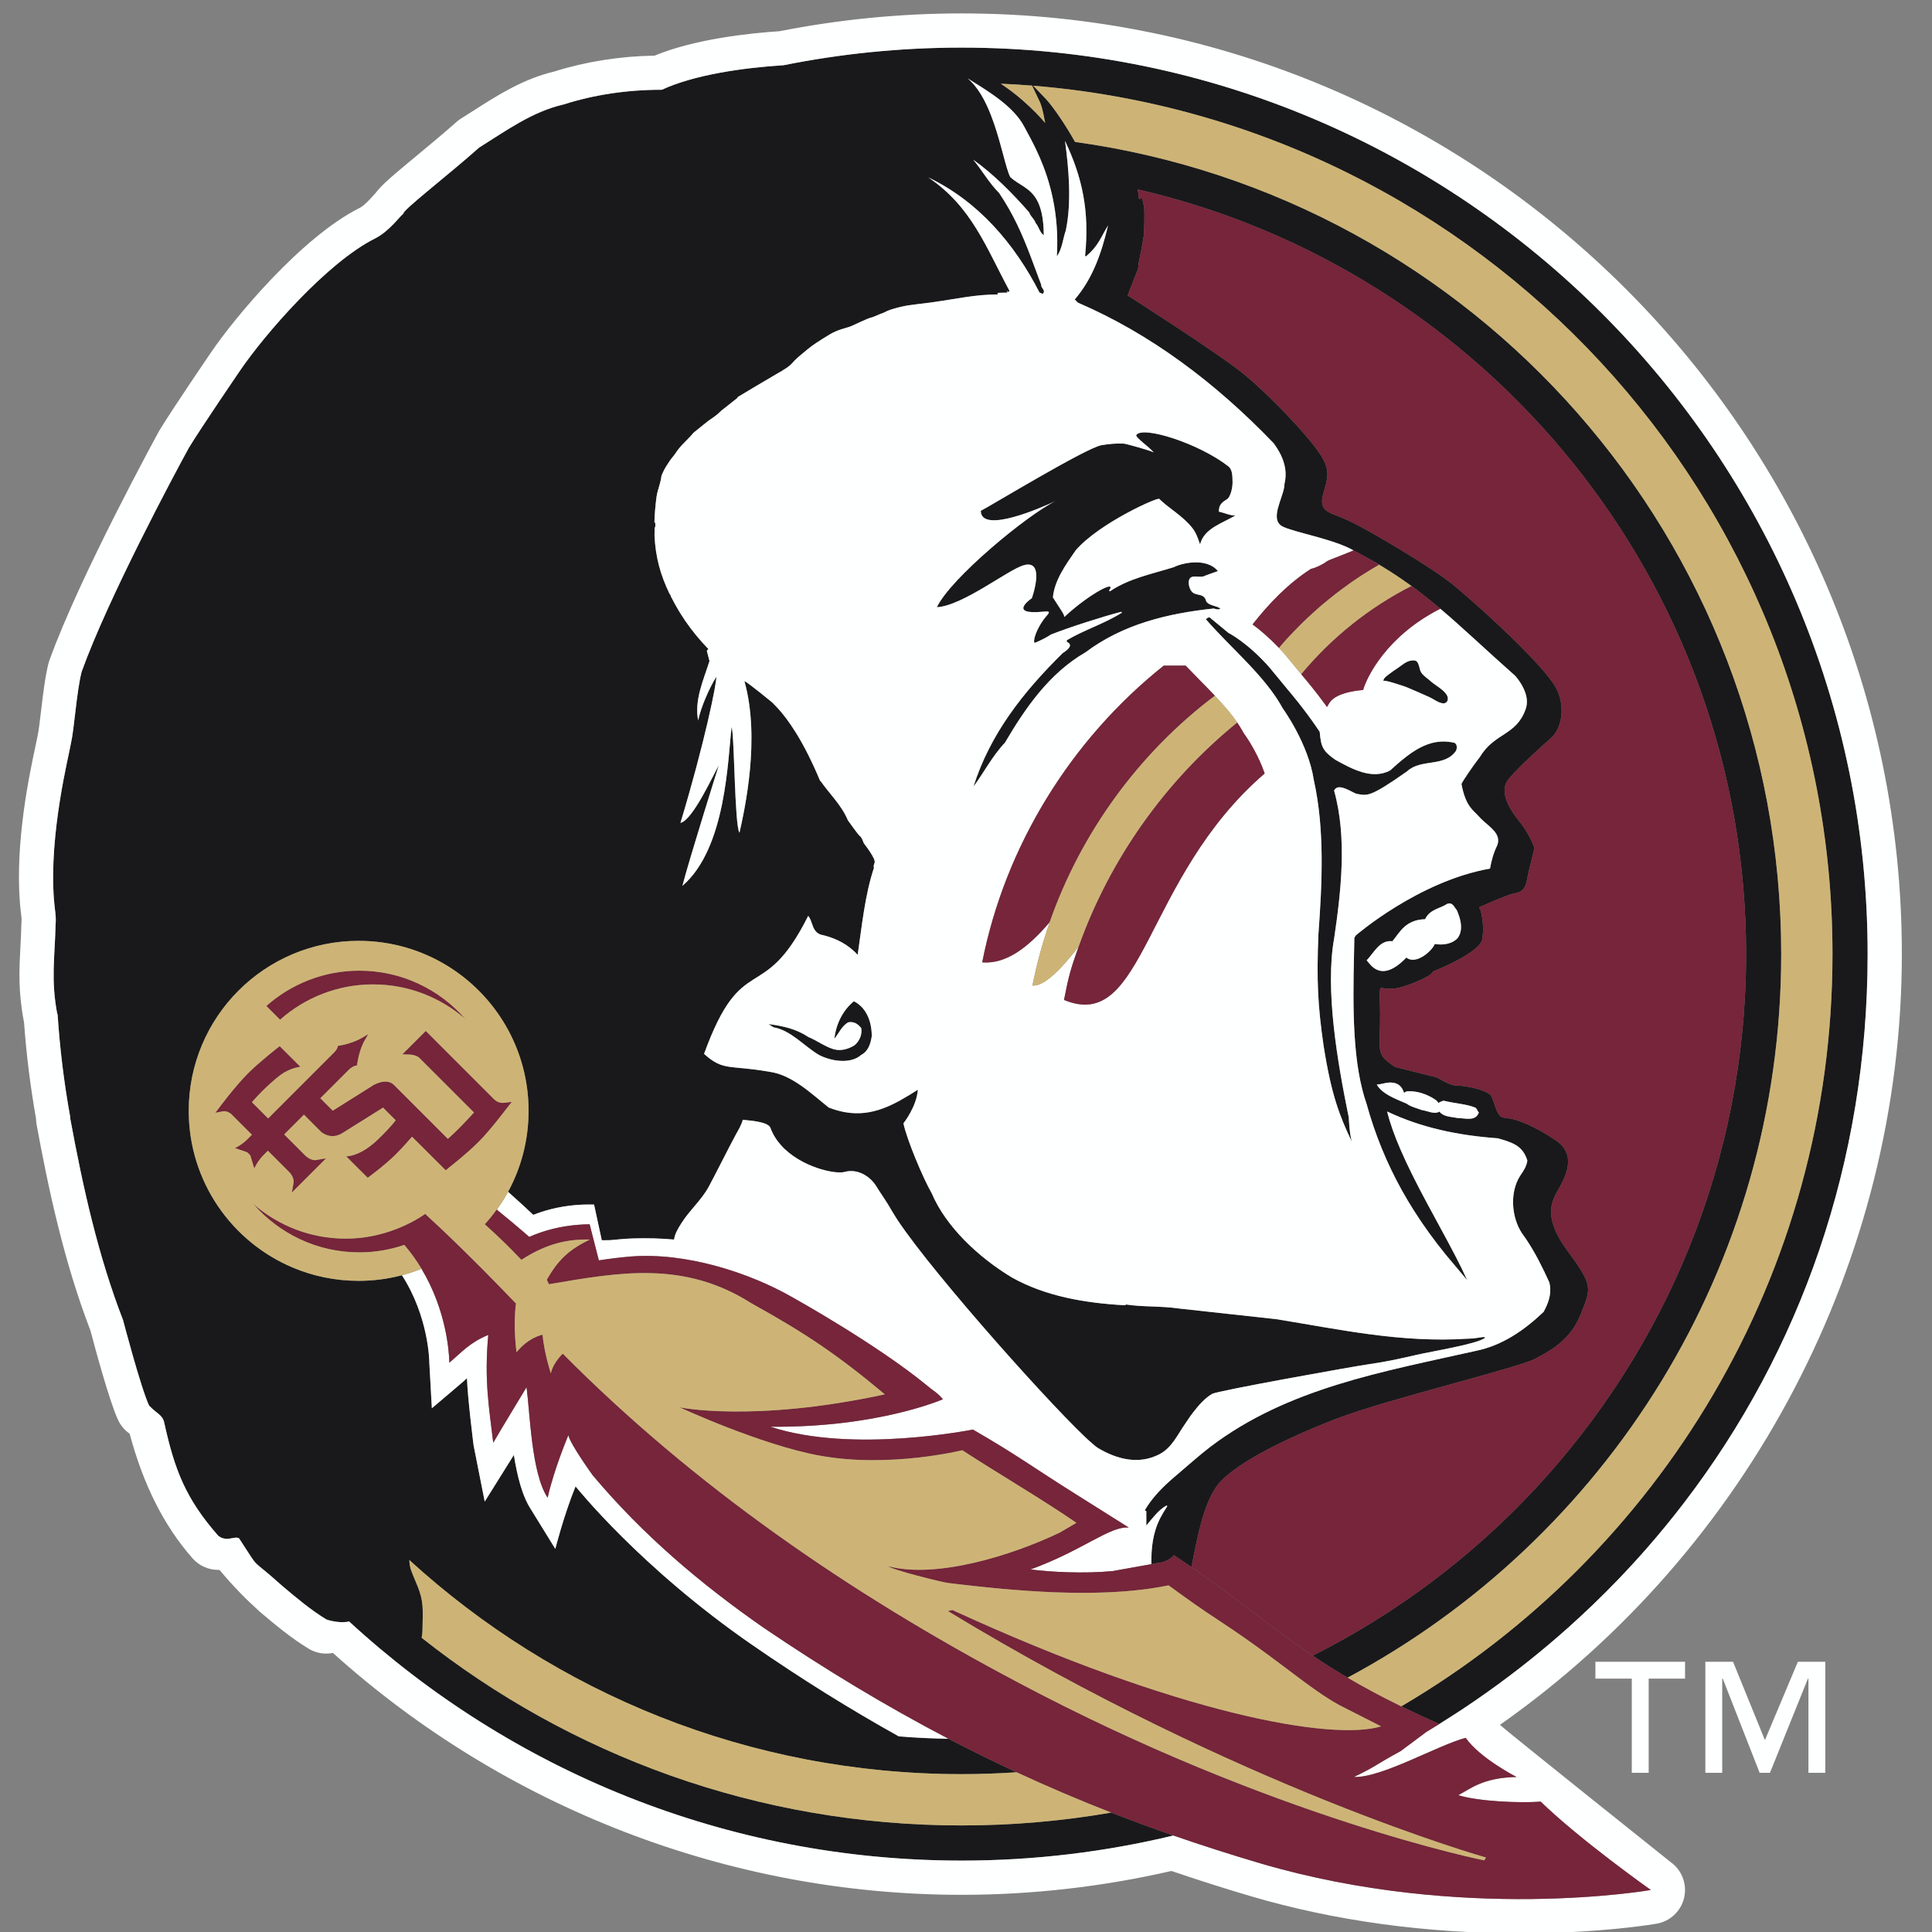 <?xml version="1.0" encoding="UTF-8"?>
<svg width="200px" height="200px" viewBox="0 0 200 200" version="1.1" xmlns="http://www.w3.org/2000/svg" xmlns:xlink="http://www.w3.org/1999/xlink">
    <rect x="0" y="0" width="200" height="200" fill="#808080" stroke="none"/>
    <!-- Generator: Sketch 51.3 (57544) - http://www.bohemiancoding.com/sketch -->
    <title>florida-st</title>
    <desc>Created with Sketch.</desc>
    <defs></defs>
    <g id="florida-st" stroke="none" stroke-width="1" fill="none" fill-rule="evenodd">
        <g id="florida-st_BGL" transform="translate(1.961, 0)">
            <g id="florida-st" transform="translate(0, 0.98)">
                <g id="g10" transform="translate(97.51, 99.635) scale(-1, 1) rotate(-180) translate(-97.51, -99.635) translate(0, 0.115)" fill-rule="nonzero">
                    <g id="g12">
                        <path d="M105.681,189.586 C105.708,189.53 105.735,189.466 105.76,189.397 C105.871,189.102 105.976,188.698 106.066,188.272 C106.127,187.986 106.186,187.69 106.234,187.412 L106.234,187.413 C106.234,187.413 106.234,187.412 106.234,187.41 C105.725,188.015 104.948,188.834 103.836,189.805 C103.143,190.412 102.376,190.975 101.643,191.47 C101.645,191.47 101.645,191.47 101.645,191.47 L101.643,191.472 C102.728,191.424 103.808,191.357 104.882,191.272 L105.681,189.586 Z M148.954,103.054 C148.416,102.419 147.388,102.259 146.563,102.419 C146.373,101.795 144.66,100.188 143.625,101.009 C140.981,98.257 139.873,100.354 139.517,100.723 L139.517,100.724 C140.269,101.499 140.863,102.86 142.176,102.699 C142.967,103.636 143.514,104.919 145.568,104.981 C146.046,106.02 147.118,106.071 147.841,106.563 C148.433,106.777 148.558,106.229 148.845,105.927 C148.916,105.764 148.99,105.576 149.061,105.372 C149.302,104.658 149.459,103.754 148.954,103.054 Z M141.172,87.961 C142.312,88.252 143.051,87.982 143.352,87.089 C143.356,87.081 143.357,87.074 143.358,87.067 C143.364,87.045 143.369,87.024 143.373,87.002 C143.491,87.072 143.611,87.16 143.728,87.168 C144.738,87.223 145.81,86.863 146.675,86.261 C146.734,86.218 146.782,86.172 146.824,86.12 C146.867,86.068 146.902,86.015 146.942,85.962 C147.135,86.062 147.391,86.216 147.531,86.18 C148.628,85.911 149.873,85.842 150.753,85.478 C150.925,85.405 150.991,85.095 151.128,84.972 C150.796,84.013 149.724,84.388 148.941,84.396 C148.307,84.53 147.471,84.502 147.048,85.065 C146.529,84.735 145.816,85.144 145.226,85.222 C144.636,85.442 144.046,85.575 143.655,85.888 C143.657,85.886 143.659,85.885 143.659,85.885 L143.659,85.884 C142.78,86.269 141.564,86.697 140.879,87.435 C140.754,87.569 140.646,87.712 140.561,87.866 C140.863,87.886 140.949,87.902 141.172,87.961 Z M97.582,195.207 C91.273,195.207 85.109,194.576 79.146,193.381 C74.951,193.119 69.883,192.389 66.555,190.843 C62.968,190.843 59.55,190.332 56.378,189.32 C53.142,188.579 50.448,186.611 47.639,184.857 C44.436,181.999 39.545,178.247 39.808,178.015 C39.495,177.852 38.39,176.212 36.846,175.438 C31.95,172.99 25.508,165.642 22.803,161.648 C22.803,161.648 18.958,156.014 17.602,153.798 C16.104,151.08 9.227,138.212 6.484,130.574 C5.956,128.433 5.724,124.664 5.393,123.236 C5.188,121.967 3.096,113.861 3.625,107 C3.709,105.918 3.875,105.272 3.794,104.462 C3.71,100.925 3.295,98.705 3.973,95.135 C3.973,95.135 3.973,95.137 3.973,95.138 C3.982,95.168 3.988,95.198 3.996,95.225 C3.996,95.223 3.996,95.222 3.996,95.221 C4.231,91.606 4.668,88.041 5.301,84.548 C5.306,84.485 5.306,84.42 5.309,84.357 C6.633,77.182 8.202,70.122 10.778,63.48 C10.778,63.48 12.613,56.47 13.472,54.634 C14.234,53.803 14.862,53.7 15.043,52.855 C16.117,47.965 17.27,44.981 20.624,41.163 C20.962,40.889 21.287,40.826 21.587,40.838 C21.935,40.851 22.248,40.964 22.504,40.96 C22.613,40.958 22.711,40.936 22.797,40.874 C25.186,37.236 23.649,39.215 27.267,35.956 C28.737,34.717 30.209,33.475 31.812,32.499 C31.967,32.417 32.75,32.209 33.481,32.208 C33.726,32.208 33.964,32.228 34.172,32.287 C50.881,16.922 73.155,7.527 97.582,7.527 L97.584,7.527 C105.133,7.527 112.474,8.431 119.512,10.124 C117.32,10.884 115.177,11.674 113.07,12.496 C108.039,11.625 102.864,11.166 97.584,11.166 L97.582,11.166 C76.469,11.166 57.049,18.431 41.686,30.594 C41.744,30.874 41.777,31.18 41.777,31.571 C41.777,32.336 41.835,33.131 41.777,33.892 C41.662,35.356 41.072,36.27 40.6,37.568 C40.478,37.901 40.428,38.267 40.411,38.641 C40.413,38.641 40.413,38.641 40.413,38.641 C55.494,24.873 75.558,16.476 97.584,16.476 C99.498,16.476 101.393,16.545 103.277,16.67 C100.895,17.774 98.549,18.927 96.228,20.136 C94.502,20.166 92.786,20.247 91.085,20.384 C86.031,23.197 81.025,26.317 75.964,29.814 C64.316,37.846 57.691,46.191 57.619,46.264 C56.377,43.188 55.525,39.792 55.525,39.792 L55.524,39.794 L55.524,39.792 L53.025,43.844 C52.08,45.276 51.581,47.355 51.233,49.515 L48.217,44.69 L48.217,44.692 L48.217,44.69 C48.217,44.701 47.064,50.514 47.064,50.514 C47.064,50.514 46.44,55.448 46.381,57.458 C46.328,57.376 42.745,54.353 42.745,54.353 L42.745,54.355 L42.743,54.355 L42.478,59.106 C42.48,59.165 42.447,63.779 39.646,68.122 C38.216,67.745 36.716,67.542 35.167,67.542 C32.738,67.542 30.426,68.035 28.32,68.926 C22.007,71.599 17.577,77.855 17.575,85.144 C17.575,94.86 25.453,102.74 35.167,102.74 C38.507,102.74 41.629,101.809 44.287,100.192 C49.365,97.105 52.757,91.519 52.757,85.142 C52.757,82.109 51.989,79.254 50.636,76.761 C51.719,75.801 52.592,74.993 53.242,74.376 C54.884,75.015 56.55,75.355 58.316,75.433 C58.717,75.448 59.121,75.448 59.536,75.44 L59.536,75.438 L59.537,75.438 L60.338,71.742 C60.626,71.75 60.914,71.756 61.203,71.756 C62.011,71.838 62.822,71.911 63.64,71.935 C65.046,71.982 66.439,71.939 67.818,71.818 C67.891,72.383 68.183,72.897 68.607,73.56 C69.472,74.913 70.658,75.898 71.425,77.318 C72.113,78.599 73.492,81.355 74.185,82.636 C74.459,83.141 74.785,83.654 74.932,84.219 C75.116,84.168 76.968,84.112 77.603,83.621 C77.695,83.552 77.76,83.473 77.793,83.385 C78.043,82.698 78.429,82.095 78.897,81.573 C80.926,79.311 84.513,78.541 85.481,78.819 C86.267,79.045 87.1,78.839 87.783,78.361 C87.785,78.361 87.789,78.359 87.79,78.359 C87.857,78.312 87.92,78.263 87.983,78.212 C88.308,77.949 88.591,77.621 88.806,77.252 C89.056,76.82 89.786,75.811 90.405,74.723 C92.994,70.195 105.732,55.788 110.337,51.406 C110.494,51.258 110.639,51.121 110.776,50.998 C110.782,50.991 110.791,50.984 110.797,50.978 C111.224,50.589 111.551,50.323 111.756,50.203 C113.71,49.058 115.935,48.495 118.052,49.589 C119.325,50.247 119.878,51.514 120.651,52.639 C120.946,53.068 121.224,53.505 121.544,53.916 C122.095,54.627 122.732,55.381 123.515,55.843 C124.054,56.165 138.098,58.678 139.727,58.912 C141.666,59.188 143.104,59.519 144.635,59.872 C146.311,60.258 150.921,60.993 151.775,61.641 C151.74,61.754 151.606,61.721 151.523,61.721 L150.923,61.631 C150.403,61.55 150.59,61.592 150.022,61.556 C143.033,61.095 136.624,62.533 130.162,63.574 L120.067,64.681 C118.299,64.946 116.249,64.828 114.599,65.095 L114.517,65.012 C110.319,65.243 106.304,65.939 102.821,67.872 C101.085,68.913 99.368,70.231 97.9,71.724 C96.432,73.219 95.215,74.888 94.48,76.632 C93.62,78.102 91.906,82.165 91.562,83.849 C91.562,83.849 92.934,85.567 93.054,87.329 C90.629,85.779 88.376,84.495 85.499,85.005 C84.966,85.101 84.412,85.256 83.83,85.482 C82.932,86.195 81.966,87.06 80.923,87.78 C79.934,88.464 78.874,89.015 77.74,89.178 C73.478,89.922 72.926,89.232 70.922,91.039 C74.901,101.969 76.978,95.88 81.705,105.329 L81.705,105.327 L81.705,105.328 C82.074,104.872 82.088,104.234 82.443,103.781 C82.566,103.625 82.727,103.491 82.959,103.395 C84.23,103.12 85.401,102.618 86.406,101.708 C86.536,101.591 86.662,101.463 86.787,101.33 C86.801,101.318 86.812,101.307 86.824,101.294 C87.272,104.337 87.567,107.461 88.51,110.304 C88.392,110.603 88.684,110.821 88.561,111.067 C88.515,111.326 88.171,111.857 87.882,112.272 C87.655,112.595 87.462,112.848 87.462,112.848 L87.462,112.849 C87.462,112.849 87.409,112.992 87.335,113.155 C87.337,113.157 87.339,113.159 87.339,113.163 L87.317,113.196 C87.26,113.319 87.192,113.446 87.129,113.52 C87.127,113.522 87.127,113.522 87.125,113.523 C87.106,113.546 87.085,113.566 87.066,113.576 C86.907,113.665 85.864,115.146 85.804,115.23 C85.183,116.748 83.875,118.002 82.959,119.313 C82.954,119.3 82.95,119.289 82.947,119.277 C82.947,119.277 82.947,119.278 82.945,119.278 L82.945,119.277 C81.192,123.503 79.559,125.722 78.578,126.795 C78.568,126.807 78.558,126.818 78.546,126.829 C78.488,126.893 78.431,126.953 78.378,127.007 C78.321,127.068 78.266,127.123 78.215,127.173 C78.209,127.177 78.205,127.183 78.2,127.187 L78.2,127.188 C78.189,127.198 78.181,127.208 78.171,127.217 C78.088,127.314 78,127.405 77.903,127.479 C77.903,127.479 75.531,129.435 75.099,129.631 C76.782,123.668 75.105,116.231 74.591,113.932 L74.591,113.933 L74.589,113.932 C74.078,114.628 74.073,124.021 73.775,124.891 C73.375,121.576 73.232,112.34 68.681,108.428 C68.681,108.43 68.681,108.43 68.681,108.43 C68.681,108.43 68.681,108.43 68.679,108.43 C69.407,111.252 72.409,120.782 72.447,120.909 C71.919,120.007 69.749,115.207 68.478,114.951 L68.479,114.952 C68.478,114.952 68.478,114.952 68.478,114.952 C70.96,123.146 72.253,129.497 72.188,130.07 C71.461,128.899 70.595,126.923 70.312,125.554 C70.312,125.554 70.312,125.556 70.31,125.558 C70.31,125.556 70.31,125.556 70.31,125.554 C69.899,127.651 70.858,129.736 71.484,131.701 L71.209,132.761 C71.276,132.858 71.333,132.927 71.373,132.948 C70.94,133.392 70.515,133.866 70.109,134.359 C70.012,134.476 69.92,134.598 69.827,134.717 C69.722,134.85 69.615,134.98 69.515,135.114 C69.514,135.115 69.514,135.117 69.512,135.117 C69.322,135.371 69.137,135.627 68.959,135.886 C68.946,135.909 68.931,135.93 68.917,135.952 C68.884,136.008 68.849,136.064 68.812,136.116 C68.648,136.365 68.481,136.613 68.333,136.864 C68.009,137.404 67.719,137.933 67.456,138.457 C67.463,138.474 67.471,138.489 67.478,138.503 L67.395,138.589 C67.393,138.589 67.393,138.593 67.391,138.595 C67.368,138.636 67.35,138.676 67.326,138.715 C66.417,140.594 65.889,142.462 65.792,144.738 C65.792,145.012 65.835,145.319 65.792,145.48 C65.944,145.611 65.857,145.825 65.875,145.992 C65.846,146.034 65.813,146.055 65.784,146.066 L65.784,146.067 L65.782,146.067 C65.805,146.871 65.874,147.727 65.995,148.653 C66.02,148.881 66.074,149.09 66.125,149.287 C66.285,149.827 66.452,150.369 66.52,150.897 C66.555,150.982 66.59,151.069 66.627,151.152 C66.855,151.679 67.056,151.945 67.37,152.43 C67.548,152.703 67.784,152.928 67.961,153.207 C68.493,154.049 69.216,154.581 69.83,155.337 L69.832,155.338 C70.343,155.761 70.861,156.174 71.381,156.583 C71.603,156.738 71.801,156.874 71.936,156.969 C72.273,157.205 72.499,157.419 72.697,157.616 C73.263,158.058 73.828,158.5 74.385,158.952 C74.39,158.976 74.378,158.994 74.371,159.012 C75.068,159.435 76.667,160.397 78.829,161.659 L79.011,161.73 C79.001,161.737 78.991,161.741 78.981,161.747 C80.214,162.475 79.804,162.45 80.902,163.367 C80.997,163.445 81.075,163.51 81.155,163.576 C81.166,163.578 81.18,163.579 81.192,163.58 L81.179,163.595 L81.177,163.596 C81.961,164.253 82.149,164.4 83.182,165.056 C84.405,165.838 84.618,165.904 85.973,166.306 C86.37,166.424 87.787,167.196 88.361,167.299 C88.318,167.275 88.743,167.456 89.195,167.648 C89.393,167.702 89.593,167.789 89.794,167.904 C90.04,168.008 90.214,168.08 90.204,168.07 C91.779,168.566 92.331,168.555 94.129,168.79 L94.311,168.805 L94.324,168.815 C94.393,168.824 94.462,168.833 94.537,168.843 C97.174,169.206 98.884,169.641 101.347,169.658 C101.327,169.686 101.314,169.709 101.304,169.729 C101.241,169.867 101.473,169.81 102.293,169.845 C102.338,169.848 102.33,169.925 102.281,170.057 C102.326,170 102.368,169.945 102.415,169.889 C102.431,169.918 102.469,169.96 102.543,170.02 C100.099,174.565 98.621,178.738 94.146,181.762 C94.148,181.762 94.15,181.76 94.154,181.76 C94.15,181.76 94.146,181.762 94.146,181.764 C99.268,179.317 103.046,174.944 105.658,169.835 C105.791,169.854 105.856,169.687 106.005,169.738 C106.178,169.938 106.089,170.093 105.983,170.251 C105.958,170.29 105.931,170.329 105.906,170.368 C105.852,170.459 105.809,170.555 105.822,170.665 C105.427,171.713 105.072,172.693 104.712,173.638 C103.856,175.879 102.975,177.915 101.466,180.159 C100.391,181.233 99.629,182.622 98.774,183.613 L98.774,183.612 C98.774,183.612 98.774,183.614 98.772,183.614 C100.853,182.144 102.852,180.128 104.585,178.143 C104.587,178.143 104.587,178.142 104.587,178.142 C104.6,178.093 104.621,178.045 104.643,177.998 C104.804,177.671 105.146,177.4 105.246,177.052 C105.376,176.904 105.469,176.727 105.553,176.55 C105.573,176.512 105.59,176.475 105.608,176.437 C105.732,176.182 105.856,175.94 106.091,175.795 C106.076,177.632 105.777,178.753 105.335,179.505 C104.598,180.76 103.47,180.995 102.612,181.82 C102.551,181.941 102.49,182.094 102.429,182.268 C101.988,183.5 101.504,185.947 100.632,188.185 C100.038,189.719 99.261,191.153 98.194,192.031 C98.195,192.03 98.195,192.03 98.197,192.029 C98.195,192.03 98.195,192.031 98.194,192.031 C100.201,190.77 102.927,189.186 104.055,187.047 C104.462,186.28 105.065,185.229 105.655,183.876 C106.705,181.461 107.708,178.08 107.446,173.6 C108.007,174.392 108.055,175.384 108.37,176.292 C108.982,179.218 108.683,182.622 108.287,185.548 C108.288,185.547 108.288,185.547 108.288,185.547 C110.089,181.762 110.83,178.293 110.368,173.665 L110.451,173.583 C111.737,174.675 111.955,175.5 112.747,176.806 C112.747,176.804 112.747,176.803 112.746,176.801 C112.747,176.802 112.747,176.803 112.747,176.804 C112.088,174.043 111.212,171.365 109.296,169.134 L109.626,168.805 C117.076,165.599 123.818,160.573 129.898,154.24 C130.172,153.863 130.421,153.468 130.623,153.053 C131.066,152.142 131.278,151.137 131.006,150.025 C131.006,148.965 129.841,147.123 130.328,146.11 C130.419,145.923 130.566,145.764 130.788,145.643 C131.979,145.032 136.058,144.343 138.111,143.183 C138.281,143.096 138.437,143.008 138.602,142.921 C138.773,142.83 138.945,142.74 139.113,142.649 C139.119,142.646 139.125,142.643 139.131,142.639 C139.319,142.536 139.497,142.435 139.679,142.332 C139.78,142.275 139.885,142.218 139.984,142.161 C139.986,142.159 139.99,142.159 139.992,142.158 C140,142.153 140.008,142.146 140.018,142.143 C140.183,142.048 140.344,141.953 140.505,141.86 C140.638,141.781 140.771,141.702 140.903,141.623 C141.153,141.471 141.4,141.321 141.641,141.169 C141.759,141.094 141.877,141.021 141.992,140.946 C142.151,140.845 142.308,140.743 142.462,140.641 C142.49,140.622 142.519,140.604 142.547,140.586 C142.741,140.459 142.929,140.333 143.115,140.205 C143.126,140.198 143.136,140.192 143.145,140.185 C143.147,140.185 143.147,140.185 143.147,140.185 C143.148,140.182 143.152,140.181 143.153,140.179 C143.445,139.98 143.728,139.779 144.01,139.576 C144.028,139.563 144.046,139.549 144.064,139.537 C144.349,139.33 144.632,139.123 144.908,138.913 C144.913,138.909 144.923,138.905 144.927,138.901 C144.97,138.869 145.01,138.836 145.051,138.805 C145.37,138.561 145.687,138.314 145.999,138.063 C146.059,138.015 146.119,137.964 146.18,137.914 C146.502,137.654 146.822,137.389 147.14,137.121 L147.14,137.12 C149.52,135.11 151.844,132.87 154.895,130.173 C154.895,130.171 154.895,130.171 154.895,130.171 C154.921,130.142 154.949,130.109 154.982,130.073 C154.984,130.069 154.985,130.067 154.988,130.064 C154.992,130.057 154.999,130.048 155.006,130.041 C155.407,129.557 156.086,128.573 156.103,127.528 C156.106,127.262 156.069,126.993 155.974,126.727 C155.015,123.981 152.758,124.292 151.255,121.798 C150.528,120.863 149.518,119.381 149.328,118.981 C149.767,116.622 150.578,116.249 151.12,115.628 C151.756,114.893 152.782,114.33 153.059,113.536 C153.151,113.271 153.162,112.981 153.045,112.65 C152.666,111.89 152.434,111.08 152.284,110.22 C144.863,108.909 138.407,103.312 138.407,103.312 L138.241,103.062 C138.153,98.202 137.879,92.015 139.063,87.353 C139.192,86.848 139.333,86.357 139.498,85.891 C139.722,85.078 139.968,84.282 140.235,83.499 C141.283,80.43 142.66,77.573 144.403,74.825 C145.397,73.258 146.508,71.724 147.743,70.205 L149.922,67.615 C148.529,70.715 146.15,74.675 144.243,78.512 C143.794,79.414 143.373,80.308 142.995,81.186 C142.408,82.545 141.931,83.859 141.633,85.075 C145.188,83.388 148.979,82.598 153.092,82.299 C154.545,81.886 155.687,81.558 156.15,79.987 C156.069,79.393 155.737,78.896 155.391,78.4 C154.317,76.697 154.5,74.153 155.572,72.498 C155.699,72.325 155.823,72.148 155.943,71.974 C155.962,71.943 155.985,71.914 156.004,71.887 C156.009,71.877 156.012,71.872 156.018,71.866 C156.984,70.428 157.726,68.915 158.431,67.374 C158.452,67.288 158.464,67.205 158.48,67.12 C158.658,66.095 158.279,65.158 157.837,64.335 C155.77,62.366 153.509,60.844 150.847,60.299 C141.216,58.136 131.353,56.447 123.339,50.366 C122.201,49.501 121.111,48.505 120.013,47.584 C118.945,46.685 117.897,45.734 117.076,44.598 C116.911,44.371 116.725,44.092 116.543,43.793 L116.641,43.732 L116.706,43.694 L116.706,42.217 C117.356,42.971 117.94,43.819 118.809,44.293 C118.832,44.266 118.857,44.241 118.875,44.212 C118.622,43.816 118.374,43.418 118.159,43.004 C117.374,41.481 117.201,39.869 117.232,38.214 L117.865,38.328 C117.999,38.342 118.121,38.363 118.235,38.387 C119.163,38.588 119.556,39.141 119.556,39.141 C120.195,38.72 120.801,38.307 121.387,37.905 L121.384,37.939 C122.014,41.145 122.733,45.105 124.489,46.871 C124.493,46.873 124.494,46.875 124.495,46.878 C126.353,48.738 130.557,50.998 136.329,53.244 C141.525,55.263 155.687,58.634 157.12,59.555 C157.752,59.963 160.463,61.022 161.647,64.017 L161.804,64.408 C162.76,66.788 162.904,67.152 160.302,70.658 C157.89,73.908 158.646,75.55 159.011,76.338 C159.032,76.388 159.058,76.439 159.075,76.48 C159.121,76.588 159.203,76.728 159.317,76.921 C160.03,78.145 160.623,79.475 160.257,80.639 C160.233,80.712 160.202,80.782 160.172,80.851 C160.159,80.884 160.148,80.919 160.132,80.952 C159.934,81.363 159.598,81.748 159.083,82.097 C156.968,83.532 155.168,84.235 154.231,84.369 C154.193,84.373 154.153,84.381 154.116,84.383 C154.073,84.388 154.042,84.392 154.003,84.395 C153.725,84.425 153.566,84.449 153.455,84.52 C153.28,84.636 153.149,84.829 153.035,85.063 C153.033,85.069 153.03,85.075 153.029,85.078 C153.009,85.121 152.989,85.163 152.97,85.207 C152.919,85.329 152.871,85.459 152.825,85.592 C152.819,85.606 152.815,85.618 152.811,85.632 C152.777,85.726 152.746,85.818 152.714,85.913 C152.61,86.216 152.504,86.513 152.367,86.757 C152.262,86.861 152.114,86.961 151.94,87.052 C151.163,87.452 149.822,87.701 149.064,87.752 C148.971,87.758 148.882,87.762 148.809,87.762 C148.664,87.762 148.506,87.793 148.342,87.843 C148.338,87.843 148.336,87.843 148.333,87.845 C148.293,87.856 148.252,87.872 148.213,87.886 C148.196,87.891 148.179,87.895 148.165,87.902 C148.147,87.907 148.134,87.914 148.118,87.921 C147.453,88.173 146.771,88.649 146.628,88.64 L142.484,89.676 C141.52,90.295 141.109,90.675 140.949,91.272 C140.94,91.307 140.934,91.346 140.926,91.382 C140.918,91.423 140.907,91.462 140.9,91.505 C140.808,92.082 140.878,92.867 140.9,94.167 C140.945,97.037 140.741,97.651 141.013,97.883 C141.013,97.883 141.834,97.649 142.817,97.872 C143.765,98.089 146.193,99.015 146.404,99.575 C146.404,99.575 151.294,101.477 151.499,102.97 C151.701,104.403 151.388,105.632 151.315,105.888 C151.305,105.919 151.299,105.938 151.297,105.939 L151.158,106.211 L151.437,106.336 C151.713,106.458 154.166,107.541 154.759,107.643 C155.349,107.74 155.902,107.917 156.099,108.987 C156.222,109.657 156.435,110.507 156.605,111.195 C156.728,111.686 156.866,112.243 156.875,112.371 C156.824,112.612 156.199,114.024 155.441,114.959 C154.94,115.579 153.815,116.967 153.794,118.254 C153.785,118.683 153.9,119.099 154.2,119.473 C155.221,120.737 158.025,123.224 158.576,123.707 C159.892,124.87 160.051,127.349 159.042,129.056 C158.716,129.611 158.157,130.318 157.459,131.105 C154.966,133.917 150.674,137.762 148.611,139.487 C146.373,141.351 139.84,145.176 138.077,146.035 C137.811,146.163 137.55,146.281 137.296,146.396 C136.338,146.832 135.417,147.004 135.058,147.605 C134.894,147.876 134.846,148.238 134.964,148.751 C135.031,149.054 135.106,149.323 135.179,149.583 C135.46,150.603 135.661,151.318 135.067,152.49 C134.982,152.658 134.882,152.834 134.762,153.023 C133.505,155.008 129.294,159.415 126.571,161.592 C123.913,163.721 114.772,169.552 114.772,169.552 L114.771,169.553 L115.822,172.227 C115.877,172.422 115.911,172.797 115.89,172.797 C116.054,173.619 116.316,174.819 116.397,175.519 C116.424,175.519 116.461,175.812 116.451,175.884 C116.449,175.893 116.448,175.898 116.445,175.898 C116.445,175.898 116.445,175.9 116.443,175.9 C116.512,176.847 116.524,177.962 116.483,178.646 C116.448,178.867 116.398,179.087 116.343,179.306 C116.32,179.396 116.3,179.488 116.271,179.578 L115.944,179.551 C115.944,179.554 115.944,179.558 115.944,179.562 C115.942,179.587 115.938,179.612 115.935,179.636 C115.915,179.969 115.865,180.266 115.798,180.532 C151.833,172.235 178.794,139.903 178.794,101.368 L178.794,101.367 C178.794,80.017 170.505,60.575 156.999,46.057 C150.43,39 142.627,33.117 133.933,28.744 C133.932,28.743 133.932,28.74 133.93,28.739 C135.047,27.987 136.235,27.234 137.542,26.466 C164.254,40.762 182.429,68.939 182.429,101.367 C182.429,144.263 150.627,179.721 109.326,185.443 C109.326,185.443 109.324,185.444 109.324,185.445 C109.191,185.685 109.049,185.929 108.905,186.176 C108.004,187.696 106.921,189.253 106.234,189.969 L104.995,191.26 L104.993,191.261 C151.318,187.49 187.737,148.685 187.737,101.367 L187.737,101.366 C187.737,68.162 169.801,39.151 143.097,23.494 C144.266,22.92 145.669,22.267 147.031,21.664 C147.031,21.664 147.132,21.728 147.293,21.829 C147.821,22.161 148.346,22.494 148.868,22.835 C149.086,22.977 149.304,23.117 149.522,23.262 C150.358,23.819 151.186,24.387 152.005,24.969 C153.512,26.039 154.984,27.151 156.42,28.299 C157.094,28.837 157.759,29.385 158.416,29.941 C159.073,30.497 159.722,31.061 160.364,31.632 C161.265,32.438 162.149,33.257 163.018,34.095 C163.885,34.931 164.736,35.784 165.571,36.65 C166.578,37.701 167.562,38.771 168.518,39.864 C169.864,41.401 171.157,42.981 172.398,44.605 C184.389,60.277 191.375,79.795 191.375,101.366 L191.375,101.367 C191.375,153.109 149.3,195.207 97.582,195.207 Z" id="path14" fill="#19191B"></path>
                        <path d="M86.514,91.938 C85.886,91.544 85.093,91.293 84.319,91.525 C83.394,91.809 82.616,92.417 81.724,92.782 C80.5,93.609 79.064,93.938 77.592,94.122 L78.106,93.791 C79.92,93.476 81.228,91.872 82.814,90.932 C84.003,90.302 86.053,89.922 87.192,90.932 C87.935,91.326 88.165,92.103 88.283,92.865 C88.283,94.336 87.771,95.807 86.431,96.486 C85.276,95.542 84.581,94.106 84.416,92.615 C84.896,93.179 85.143,93.89 85.838,94.304 C86.431,94.419 86.829,94.155 87.192,93.708 C87.308,93.081 87.044,92.402 86.514,91.938" id="path16" fill="#19191B"></path>
                        <path d="M146.009,127.969 C146.452,127.772 146.879,127.409 147.369,127.33 C147.593,127.292 147.83,127.408 147.898,127.647 C148.122,128.427 146.675,129.131 146.193,129.571 C145.849,129.896 145.406,130.139 145.145,130.546 C144.948,130.857 144.956,131.674 144.522,131.754 C143.989,131.852 143.478,131.536 143.075,131.226 C142.699,130.938 142.286,130.699 141.915,130.405 C141.676,130.214 141.258,129.98 141.235,129.635 C141.248,129.833 143.462,129.072 143.63,129.006 C144.428,128.678 145.22,128.321 146.009,127.969" id="path18" fill="#19191B"></path>
                        <path d="M108.042,132.52 C103.895,128.43 100.534,124.123 98.812,118.708 C99.906,120.178 100.747,121.854 102.073,123.258 C104.163,126.811 106.648,130.44 110.405,132.603 C114.253,135.496 118.847,136.635 123.707,137.146 C123.886,137.047 124.265,136.999 124.364,137.146 C123.984,137.408 123.498,137.413 123.118,137.665 C123.018,137.731 122.963,137.793 122.928,137.856 C122.857,137.982 122.862,138.11 122.721,138.281 C122.41,138.654 121.814,138.501 121.469,138.833 C121.188,139.103 121.02,139.695 121.126,140.073 C121.308,140.712 122.106,140.321 122.61,140.463 C122.773,140.546 124.118,141.016 124.118,141.016 C122.92,142.472 120.317,141.826 119.573,141.429 C117.311,140.718 114.932,140.272 112.932,138.917 L112.85,139.001 C113.729,140.24 110.606,138.512 108.215,136.261 C108.232,136.513 107.902,136.932 107.034,138.293 C107.201,140.061 108.342,141.648 109.398,143.17 C111.825,145.996 118.123,148.804 118.055,148.476 C119.096,147.467 120.416,146.774 121.426,145.533 C121.857,145.001 122.052,144.413 122.269,143.775 C122.69,145.494 124.706,145.999 125.968,146.807 C125.704,146.638 124.571,147.119 124.219,147.165 C124.19,147.858 124.532,148.128 125.034,148.439 C125.472,148.71 125.641,149.765 125.632,150.22 C125.618,150.787 125.641,151.515 125.199,151.859 C122.133,154.245 116.336,156.079 115.671,155.107 C115.518,154.882 117.083,153.808 117.491,153.28 C117.369,153.438 114.613,154.198 114.377,154.212 C113.608,154.253 112.831,154.177 112.073,154.052 C110.484,153.788 100.364,147.64 99.568,147.253 C99.601,144.79 106.086,147.692 107.282,148.254 C104.342,146.801 96.446,140.283 95.023,137.275 C97.7,137.43 102.335,141.123 103.992,141.615 C106.331,142.31 104.855,138.211 104.855,138.211 C104.855,138.211 102.22,136.429 106.082,136.818 C107.03,136.914 106.521,136.607 106.075,135.999 C105.321,134.973 104.914,133.73 105.158,133.581 C105.915,133.904 106.456,134.191 106.831,134.449 C108.765,135.214 112.285,136.334 114.106,136.802 L114.189,136.719 C112.355,135.561 110.322,134.95 108.472,133.859 L108.472,133.695 C109.211,133.355 108.553,132.851 108.042,132.52" id="path20" fill="#19191B"></path>
                        <path d="M138.483,117.955 C139.595,117.788 139.733,117.495 143.714,120.298 C145.136,121.62 147.564,120.696 148.754,122.398 C148.899,122.662 148.885,123.139 148.588,123.241 C145.946,123.867 143.958,122.199 141.946,120.38 C140.061,119.374 137.975,120.548 136.287,121.472 C134.947,122.398 134.784,122.859 134.654,124.378 C133.08,126.743 131.438,128.634 131.438,128.634 L129.42,131.083 C127.132,133.66 125.205,134.619 125.205,134.619 L123.359,136.141 C123.193,136.356 122.943,136.076 122.862,136.042 C125.472,133.017 128.992,130.19 130.841,126.786 C130.841,126.786 133.475,123.174 134.046,119.381 C135.185,114.272 134.904,108.672 134.524,103.467 C134.322,98.639 134.459,96.012 135.055,91.897 C135.857,86.788 136.711,84.605 137.994,81.921 C137.733,82.682 137.664,84.452 137.664,84.452 C136.458,90.321 135.206,97.731 136.144,102.965 C136.871,107.874 137.501,113.461 136.144,118.288 C136.545,119.2 138.085,118.046 138.483,117.955" id="path22" fill="#19191B"></path>
                        <path d="M128.529,7.236 C125.429,8.151 122.432,9.111 119.513,10.124 C112.474,8.431 105.133,7.527 97.584,7.527 L97.582,7.527 C73.155,7.527 50.881,16.922 34.172,32.287 C33.964,32.228 33.726,32.208 33.481,32.208 C32.75,32.209 31.967,32.417 31.812,32.499 C30.209,33.475 28.737,34.717 27.267,35.956 C23.649,39.215 25.186,37.236 22.797,40.874 C22.711,40.936 22.613,40.958 22.504,40.96 C22.248,40.964 21.935,40.851 21.587,40.838 C21.287,40.826 20.962,40.889 20.624,41.163 C17.27,44.981 16.117,47.965 15.043,52.855 C14.862,53.7 14.234,53.803 13.472,54.634 C12.613,56.47 10.778,63.48 10.778,63.48 C8.202,70.122 6.633,77.182 5.309,84.357 C5.306,84.42 5.306,84.485 5.301,84.548 C4.668,88.041 4.231,91.606 3.996,95.221 C3.99,95.192 3.982,95.163 3.975,95.133 C3.975,95.135 3.973,95.137 3.973,95.138 C3.973,95.137 3.973,95.135 3.973,95.135 C3.295,98.705 3.71,100.925 3.794,104.462 C3.875,105.272 3.709,105.918 3.625,107 C3.096,113.861 5.188,121.967 5.393,123.236 C5.724,124.664 5.956,128.433 6.484,130.574 C9.227,138.212 16.104,151.08 17.602,153.798 C18.958,156.014 22.803,161.648 22.803,161.648 C25.508,165.642 31.95,172.99 36.846,175.438 C38.39,176.212 39.495,177.852 39.808,178.015 C39.545,178.247 44.436,181.999 47.639,184.857 C50.448,186.611 53.142,188.579 56.378,189.32 C59.55,190.332 62.968,190.843 66.555,190.843 C69.883,192.389 74.951,193.119 79.146,193.381 C85.109,194.576 91.273,195.207 97.582,195.207 C149.3,195.207 191.375,153.109 191.375,101.367 L191.375,101.366 C191.375,79.795 184.389,60.277 172.398,44.605 C171.157,42.981 169.864,41.401 168.518,39.864 C167.562,38.771 166.578,37.701 165.571,36.65 C164.736,35.784 163.885,34.931 163.018,34.095 C162.149,33.257 161.265,32.438 160.364,31.632 C159.722,31.061 159.073,30.497 158.416,29.941 C157.759,29.385 157.094,28.837 156.42,28.299 C154.984,27.151 153.512,26.039 152.005,24.969 C151.186,24.387 150.358,23.819 149.522,23.262 C149.304,23.117 149.086,22.977 148.868,22.835 C148.346,22.494 147.821,22.161 147.293,21.829 C147.188,21.764 147.085,21.694 146.98,21.629 C146.551,21.362 146.119,21.098 145.685,20.839 L143.012,18.846 C140.501,17.501 140.566,17.318 138.196,16.184 C141.036,16.064 146.867,19.468 149.765,20.234 C151.261,18.1 155.031,16.184 155.031,16.184 C151.475,16.111 150.227,14.92 148.99,14.297 C151.114,13.649 155.342,13.466 157.533,13.629 C161.667,9.62 168.928,4.486 168.928,4.486 C168.928,4.486 149.509,1.074 128.529,7.236 Z M170.974,7.38 C170.902,7.43 154.221,20.757 153.31,21.578 C179.134,39.716 194.917,69.692 194.917,101.366 C194.917,155.064 151.255,198.747 97.584,198.747 C91.283,198.747 84.945,198.127 78.739,196.904 C75.541,196.694 69.972,196.094 65.804,194.377 C62.179,194.311 58.697,193.761 55.441,192.739 C52.177,191.959 49.563,190.289 47.038,188.67 C46.615,188.401 46.191,188.129 45.765,187.864 C45.596,187.758 45.434,187.636 45.282,187.502 C44.041,186.394 42.5,185.116 41.141,183.989 C38.802,182.051 37.552,181.014 36.906,180.137 C36.829,180.055 36.756,179.972 36.679,179.889 C36.326,179.498 35.738,178.844 35.262,178.607 C29.266,175.607 22.305,167.227 19.879,163.646 C19.719,163.413 15.968,157.911 14.584,155.647 C14.555,155.601 14.528,155.554 14.502,155.507 C14.422,155.361 6.297,140.528 3.152,131.77 C3.11,131.656 3.076,131.539 3.046,131.423 C2.696,129.996 2.477,128.143 2.286,126.509 C2.171,125.551 2.045,124.466 1.946,124.035 C1.928,123.962 1.911,123.881 1.899,123.806 C1.873,123.643 1.808,123.35 1.722,122.952 C1.09,119.991 -0.391,113.058 0.097,106.724 C0.129,106.31 0.169,105.951 0.208,105.622 C0.259,105.208 0.287,104.965 0.27,104.823 C0.262,104.73 0.255,104.636 0.254,104.543 C0.236,103.671 0.192,102.884 0.153,102.136 C0.028,99.776 -0.088,97.546 0.495,94.471 C0.503,94.425 0.515,94.379 0.525,94.332 C0.763,91.013 1.181,87.663 1.766,84.351 L1.779,84.107 C1.79,83.975 1.805,83.845 1.828,83.714 C3.024,77.222 4.622,69.621 7.405,62.386 C7.821,60.808 9.361,55.066 10.265,53.131 C10.538,52.548 10.956,52.068 11.461,51.718 C12.878,46.418 15.016,42.182 17.967,38.822 C18.66,38.033 19.637,37.619 20.629,37.619 C20.672,37.619 20.719,37.62 20.764,37.62 C22.178,35.909 23.629,34.464 24.9,33.321 C24.929,33.295 24.977,33.255 25.006,33.227 C26.55,31.927 28.145,30.586 29.972,29.472 C30.544,29.124 31.18,28.955 31.812,28.955 C32.042,28.955 32.273,28.979 32.5,29.024 C50.296,13.009 73.519,3.984 97.584,3.984 C104.849,3.984 112.154,4.814 119.307,6.454 C122.081,5.507 124.781,4.649 127.531,3.837 C136.197,1.292 145.584,0.001 155.431,0.001 C163.778,0.001 169.311,0.957 169.541,0.997 C170.951,1.245 172.072,2.315 172.386,3.71 C172.697,5.107 172.141,6.555 170.974,7.38 Z" id="path24" fill="#FEFFFF"></path>
                        <path d="M135.055,91.897 C134.459,96.012 134.322,98.639 134.524,103.467 C134.904,108.672 135.185,114.272 134.046,119.381 C133.475,123.174 130.841,126.786 130.841,126.786 C128.992,130.19 125.472,133.017 122.862,136.042 C122.943,136.076 123.193,136.356 123.359,136.141 L125.205,134.619 C125.205,134.619 127.132,133.66 129.42,131.083 L131.438,128.634 C131.438,128.634 133.08,126.743 134.654,124.378 C134.784,122.859 134.947,122.398 136.287,121.472 C137.975,120.548 140.061,119.374 141.946,120.38 C143.958,122.199 145.946,123.867 148.588,123.241 C148.885,123.139 148.899,122.662 148.754,122.398 C147.564,120.696 145.136,121.62 143.714,120.298 C139.733,117.495 139.595,117.788 138.483,117.955 C138.085,118.046 136.545,119.2 136.144,118.288 C137.501,113.461 136.871,107.874 136.144,102.965 C135.206,97.731 136.458,90.321 137.664,84.452 C137.664,84.452 137.733,82.682 137.994,81.921 C136.711,84.605 135.857,86.788 135.055,91.897 Z M108.186,96.624 C108.665,99.075 108.856,99.781 109.694,102.133 C107.741,99.624 106.093,98.016 104.918,98.111 C105.356,100.341 105.96,102.534 106.705,104.677 C104.434,102.002 102.156,100.315 99.718,100.512 C102.083,112.559 108.927,123.601 118.512,131.23 L120.776,131.23 C121.266,130.715 121.756,130.214 122.242,129.721 C122.779,129.178 123.299,128.643 123.801,128.114 C124.692,127.173 125.495,126.249 126.113,125.341 C126.305,125.06 126.483,124.779 126.636,124.499 C126.737,124.313 126.85,124.135 126.975,123.964 C127.395,123.379 128.389,121.757 128.956,120.065 C116.338,109.197 116.563,93.135 108.186,96.624 Z M108.472,133.695 L108.472,133.859 C110.322,134.95 112.355,135.561 114.189,136.719 L114.106,136.802 C112.285,136.334 108.765,135.214 106.831,134.449 C106.456,134.191 105.915,133.904 105.158,133.581 C104.914,133.73 105.321,134.973 106.075,135.999 C106.521,136.607 107.03,136.914 106.082,136.818 C102.22,136.429 104.855,138.211 104.855,138.211 C104.855,138.211 106.331,142.31 103.992,141.615 C102.335,141.123 97.7,137.43 95.023,137.275 C96.446,140.283 104.342,146.801 107.282,148.254 C106.086,147.692 99.601,144.79 99.568,147.253 C100.364,147.64 110.484,153.788 112.073,154.052 C112.831,154.177 113.608,154.253 114.377,154.212 C114.613,154.198 117.369,153.438 117.491,153.28 C117.083,153.808 115.518,154.882 115.671,155.107 C116.336,156.079 122.133,154.245 125.199,151.859 C125.641,151.515 125.618,150.787 125.632,150.22 C125.641,149.765 125.472,148.71 125.034,148.439 C124.532,148.128 124.19,147.858 124.219,147.165 C124.571,147.119 125.704,146.638 125.968,146.807 C124.706,145.999 122.69,145.494 122.269,143.775 C122.052,144.413 121.857,145.001 121.426,145.533 C120.416,146.774 119.096,147.467 118.055,148.476 C118.123,148.804 111.825,145.996 109.398,143.17 C108.342,141.648 107.201,140.061 107.034,138.293 C107.902,136.932 108.232,136.513 108.215,136.261 C110.606,138.512 113.729,140.24 112.85,139.001 L112.932,138.917 C114.932,140.272 117.311,140.718 119.573,141.429 C120.317,141.826 122.92,142.472 124.118,141.016 C124.118,141.016 122.773,140.546 122.61,140.463 C122.106,140.321 121.308,140.712 121.126,140.073 C121.02,139.695 121.188,139.103 121.469,138.833 C121.814,138.501 122.41,138.654 122.721,138.281 C122.862,138.11 122.857,137.982 122.928,137.856 C122.963,137.793 123.018,137.731 123.118,137.665 C123.498,137.413 123.984,137.408 124.364,137.146 C124.265,136.999 123.886,137.047 123.707,137.146 C118.847,136.635 114.253,135.496 110.405,132.603 C106.648,130.44 104.163,126.811 102.073,123.258 C100.747,121.854 99.906,120.178 98.812,118.708 C100.534,124.123 103.895,128.43 108.042,132.52 C108.553,132.851 109.211,133.355 108.472,133.695 Z M141.915,130.405 C142.286,130.699 142.699,130.938 143.075,131.226 C143.478,131.536 143.989,131.852 144.522,131.754 C144.956,131.674 144.948,130.857 145.145,130.546 C145.406,130.139 145.849,129.896 146.193,129.571 C146.675,129.131 148.122,128.427 147.898,127.647 C147.83,127.408 147.593,127.292 147.369,127.33 C146.879,127.409 146.452,127.772 146.009,127.969 C145.22,128.321 144.428,128.678 143.63,129.006 C143.462,129.072 141.248,129.833 141.235,129.635 C141.258,129.98 141.676,130.214 141.915,130.405 Z M87.192,90.932 C86.053,89.922 84.003,90.302 82.814,90.932 C81.228,91.872 79.92,93.476 78.106,93.791 L77.592,94.122 C79.064,93.938 80.5,93.609 81.724,92.782 C82.616,92.417 83.394,91.809 84.319,91.525 C85.093,91.293 85.886,91.544 86.514,91.938 C87.044,92.402 87.308,93.081 87.192,93.708 C86.829,94.155 86.431,94.419 85.838,94.304 C85.143,93.89 84.896,93.179 84.416,92.615 C84.581,94.106 85.276,95.542 86.431,96.486 C87.771,95.807 88.283,94.336 88.283,92.865 C88.165,92.103 87.935,91.326 87.192,90.932 Z M157.837,64.335 C158.279,65.158 158.658,66.095 158.48,67.12 C158.464,67.205 158.452,67.288 158.431,67.372 C157.726,68.915 156.984,70.428 156.018,71.866 C156.012,71.872 156.009,71.877 156.004,71.887 C155.985,71.914 155.962,71.943 155.943,71.974 C155.823,72.148 155.699,72.325 155.572,72.498 C154.5,74.153 154.317,76.697 155.391,78.4 C155.737,78.896 156.069,79.393 156.15,79.987 C155.687,81.558 154.545,81.884 153.092,82.299 C148.979,82.597 145.188,83.388 141.633,85.075 C141.931,83.857 142.41,82.545 142.995,81.186 C143.373,80.308 143.794,79.414 144.243,78.512 C146.15,74.675 148.529,70.715 149.922,67.615 C149.923,67.615 149.923,67.615 149.923,67.615 L147.743,70.205 C146.508,71.724 145.397,73.258 144.403,74.825 C142.66,77.573 141.283,80.43 140.235,83.499 C139.968,84.282 139.722,85.078 139.498,85.89 C139.333,86.355 139.192,86.848 139.063,87.353 C137.879,92.015 138.153,98.202 138.241,103.062 L138.407,103.312 C138.407,103.312 144.863,108.909 152.284,110.22 C152.434,111.08 152.666,111.89 153.045,112.65 C153.162,112.981 153.151,113.271 153.059,113.536 C152.781,114.329 151.756,114.892 151.12,115.628 C150.578,116.248 149.767,116.621 149.328,118.981 C149.518,119.381 150.528,120.863 151.255,121.798 C152.758,124.292 155.015,123.981 155.974,126.727 C156.069,126.993 156.106,127.262 156.103,127.528 C156.086,128.573 155.405,129.557 155.006,130.041 C154.999,130.048 154.992,130.057 154.988,130.064 C154.985,130.067 154.984,130.069 154.982,130.073 C154.949,130.109 154.921,130.142 154.895,130.171 C154.895,130.171 154.895,130.171 154.895,130.173 C151.844,132.87 149.52,135.109 147.14,137.119 C141.584,134.311 139.514,130.024 139.147,128.705 C139.147,128.705 136.475,128.564 135.704,127.434 C135.597,127.281 135.503,127.117 135.414,126.95 C134.154,128.689 133.08,129.936 133.052,129.967 L132.739,130.347 L130.985,132.474 C130.8,132.682 130.62,132.871 130.44,133.06 C129.397,134.155 128.447,134.953 127.704,135.498 C129.42,137.673 131.363,139.711 133.746,141.244 C134.235,141.346 134.673,141.583 135.107,141.823 C135.474,142.084 135.437,142.069 135.997,142.292 C136.514,142.498 137.42,142.841 138.161,143.154 C138.313,143.076 138.456,142.998 138.602,142.92 C138.437,143.008 138.281,143.094 138.111,143.182 C136.059,144.341 131.981,145.03 130.788,145.643 C130.566,145.764 130.419,145.922 130.328,146.11 C129.841,147.123 131.006,148.965 131.006,150.025 C131.278,151.137 131.066,152.142 130.623,153.053 C130.421,153.468 130.172,153.862 129.898,154.24 C123.819,160.572 117.078,165.598 109.626,168.803 L109.295,169.134 C109.295,169.134 109.295,169.134 109.296,169.134 C111.212,171.365 112.088,174.043 112.747,176.804 C112.747,176.803 112.747,176.802 112.746,176.801 C111.955,175.496 111.735,174.672 110.451,173.583 L110.368,173.664 L110.368,173.665 C110.83,178.293 110.089,181.762 108.288,185.547 C108.683,182.622 108.983,179.217 108.372,176.29 C108.055,175.381 108.007,174.39 107.446,173.597 C107.446,173.599 107.446,173.599 107.446,173.6 C107.708,178.08 106.705,181.461 105.655,183.876 C105.067,185.229 104.462,186.279 104.057,187.045 C102.928,189.183 100.203,190.767 98.197,192.029 C98.195,192.03 98.195,192.03 98.194,192.031 C99.261,191.153 100.038,189.719 100.632,188.185 C101.504,185.947 101.988,183.501 102.429,182.268 C102.49,182.094 102.551,181.941 102.612,181.82 C103.47,180.995 104.598,180.76 105.335,179.505 C105.777,178.753 106.076,177.632 106.091,175.794 C105.856,175.938 105.732,176.182 105.608,176.437 C105.59,176.475 105.573,176.512 105.553,176.55 C105.469,176.726 105.378,176.902 105.246,177.05 C105.146,177.398 104.804,177.67 104.643,177.998 C104.621,178.045 104.6,178.093 104.587,178.142 C102.854,180.126 100.853,182.142 98.774,183.612 L98.774,183.613 C99.629,182.622 100.391,181.233 101.466,180.159 C102.975,177.915 103.856,175.879 104.712,173.638 C105.072,172.693 105.429,171.713 105.824,170.664 C105.809,170.555 105.852,170.458 105.906,170.368 C105.931,170.329 105.958,170.29 105.983,170.251 C106.089,170.093 106.18,169.938 106.005,169.737 C105.856,169.687 105.791,169.853 105.658,169.835 C103.048,174.94 99.273,179.312 94.154,181.76 C94.15,181.76 94.148,181.762 94.146,181.762 C98.621,178.738 100.099,174.565 102.543,170.02 L102.545,170.019 C102.469,169.958 102.431,169.918 102.415,169.888 C102.37,169.943 102.326,169.999 102.281,170.056 C102.33,169.923 102.34,169.847 102.293,169.843 C101.477,169.81 101.243,169.865 101.304,169.729 C101.314,169.709 101.327,169.686 101.347,169.658 L101.347,169.657 C98.885,169.64 97.175,169.206 94.537,168.843 C94.463,168.832 94.395,168.824 94.326,168.813 L94.312,168.803 L94.129,168.788 C92.333,168.553 91.779,168.565 90.204,168.068 C90.206,168.07 90.204,168.07 90.204,168.07 C90.181,168.065 90.017,167.996 89.794,167.902 C89.593,167.788 89.393,167.702 89.195,167.646 C88.745,167.455 88.32,167.275 88.363,167.298 C87.787,167.195 86.37,166.423 85.974,166.306 C84.618,165.902 84.406,165.836 83.182,165.055 C82.151,164.399 81.962,164.252 81.179,163.595 L81.192,163.58 L81.193,163.579 C81.18,163.578 81.168,163.576 81.155,163.574 C81.075,163.509 80.997,163.443 80.902,163.365 C79.805,162.449 80.214,162.474 78.983,161.747 L78.981,161.747 C78.991,161.741 79.001,161.737 79.011,161.73 C79.013,161.729 79.013,161.729 79.013,161.729 L78.831,161.658 C76.669,160.395 75.069,159.433 74.371,159.011 C74.378,158.993 74.392,158.975 74.387,158.95 C73.83,158.5 73.265,158.057 72.699,157.615 C72.5,157.419 72.273,157.203 71.936,156.967 C71.802,156.873 71.604,156.737 71.381,156.582 C70.863,156.173 70.345,155.76 69.832,155.338 C69.832,155.338 69.832,155.336 69.83,155.336 C69.216,154.58 68.493,154.048 67.961,153.206 C67.784,152.928 67.548,152.701 67.37,152.429 C67.058,151.944 66.855,151.678 66.627,151.151 C66.592,151.069 66.555,150.982 66.52,150.895 C66.452,150.368 66.285,149.825 66.125,149.286 C66.075,149.088 66.02,148.88 65.995,148.651 C65.875,147.725 65.807,146.87 65.784,146.067 L65.784,146.066 C65.813,146.055 65.846,146.034 65.875,145.992 L65.875,145.991 C65.857,145.825 65.944,145.611 65.792,145.478 C65.837,145.318 65.792,145.012 65.792,144.736 C65.889,142.461 66.419,140.593 67.328,138.715 C67.35,138.675 67.37,138.636 67.391,138.595 C67.393,138.593 67.393,138.589 67.395,138.589 L67.478,138.503 C67.471,138.488 67.463,138.473 67.456,138.457 C67.721,137.932 68.011,137.403 68.333,136.863 C68.481,136.612 68.648,136.364 68.814,136.114 C68.849,136.064 68.884,136.008 68.917,135.952 C68.931,135.93 68.946,135.909 68.959,135.886 C69.137,135.627 69.322,135.371 69.512,135.117 C69.514,135.117 69.514,135.115 69.515,135.114 C69.615,134.98 69.722,134.85 69.827,134.717 C69.92,134.598 70.012,134.476 70.109,134.359 C70.515,133.866 70.94,133.392 71.373,132.948 L71.373,132.947 C71.335,132.926 71.276,132.856 71.211,132.761 L71.484,131.7 C70.86,129.736 69.9,127.652 70.31,125.558 C70.312,125.556 70.312,125.555 70.312,125.555 C70.595,126.923 71.461,128.899 72.188,130.07 L72.189,130.073 C72.256,129.511 70.963,123.156 68.479,114.952 L68.478,114.951 C69.749,115.207 71.919,120.007 72.447,120.909 C72.449,120.912 72.45,120.914 72.45,120.914 C72.45,120.914 69.414,111.275 68.681,108.431 C68.681,108.431 68.681,108.43 68.681,108.428 C73.232,112.34 73.375,121.576 73.775,124.891 C74.073,124.031 74.078,114.634 74.591,113.933 L74.591,113.932 C75.105,116.231 76.782,123.668 75.099,129.631 C75.531,129.435 77.903,127.479 77.903,127.479 C78,127.405 78.088,127.314 78.171,127.217 C78.181,127.207 78.191,127.198 78.2,127.187 C78.205,127.183 78.209,127.177 78.215,127.173 C78.266,127.123 78.321,127.068 78.378,127.007 C78.431,126.953 78.488,126.893 78.546,126.829 C78.558,126.818 78.568,126.807 78.578,126.795 C79.559,125.722 81.192,123.503 82.945,119.278 C82.947,119.278 82.947,119.277 82.947,119.277 C82.95,119.289 82.954,119.3 82.959,119.313 C83.877,118.002 85.183,116.748 85.806,115.229 C85.864,115.145 86.909,113.665 87.067,113.575 C87.085,113.564 87.106,113.545 87.125,113.523 C87.127,113.522 87.127,113.522 87.129,113.52 C87.194,113.446 87.26,113.319 87.319,113.194 L87.34,113.163 C87.339,113.159 87.339,113.156 87.337,113.154 C87.409,112.994 87.46,112.85 87.462,112.848 C87.462,112.848 87.655,112.595 87.882,112.272 C88.171,111.857 88.515,111.326 88.563,111.066 C88.686,110.821 88.392,110.601 88.511,110.303 C87.568,107.461 87.272,104.336 86.826,101.293 C86.814,101.306 86.801,101.318 86.787,101.33 C86.662,101.463 86.536,101.591 86.406,101.708 C85.403,102.617 84.231,103.119 82.959,103.394 C82.727,103.491 82.566,103.625 82.443,103.781 C82.088,104.234 82.074,104.872 81.705,105.328 L81.705,105.327 C76.98,95.88 74.901,101.968 70.922,91.039 C72.926,89.232 73.478,89.922 77.74,89.178 C78.874,89.015 79.934,88.464 80.923,87.78 C81.966,87.06 82.934,86.195 83.832,85.482 C84.413,85.256 84.966,85.101 85.499,85.005 C88.376,84.495 90.629,85.779 93.054,87.329 C92.936,85.567 91.563,83.849 91.563,83.849 C91.908,82.163 93.62,78.102 94.48,76.63 C95.215,74.887 96.432,73.219 97.9,71.724 C99.368,70.231 101.085,68.913 102.821,67.872 C106.304,65.939 110.319,65.243 114.517,65.012 L114.599,65.095 C116.249,64.828 118.299,64.946 120.067,64.681 L130.162,63.574 C136.624,62.533 143.033,61.095 150.022,61.556 C150.59,61.592 150.403,61.55 150.923,61.631 L151.523,61.721 C151.606,61.721 151.74,61.754 151.775,61.641 C150.923,60.993 146.311,60.256 144.635,59.872 C143.104,59.519 141.666,59.186 139.727,58.91 C138.098,58.678 124.054,56.163 123.515,55.841 C122.733,55.379 122.095,54.627 121.544,53.915 C121.225,53.505 120.946,53.066 120.653,52.637 C119.88,51.514 119.325,50.247 118.052,49.587 C115.936,48.493 113.712,49.058 111.756,50.203 C111.551,50.321 111.225,50.589 110.797,50.978 C110.791,50.984 110.782,50.991 110.776,50.998 C110.639,51.121 110.494,51.258 110.337,51.406 C105.732,55.788 92.994,70.195 90.405,74.723 C89.786,75.811 89.056,76.82 88.806,77.252 C88.591,77.621 88.308,77.949 87.983,78.212 C87.92,78.263 87.857,78.312 87.79,78.359 C87.789,78.359 87.785,78.361 87.783,78.361 C87.1,78.839 86.267,79.045 85.481,78.819 C84.515,78.541 80.926,79.31 78.897,81.573 C78.429,82.095 78.043,82.698 77.793,83.385 C77.76,83.473 77.695,83.552 77.603,83.621 C76.968,84.112 75.117,84.166 74.932,84.217 C74.785,83.654 74.461,83.141 74.185,82.633 C73.492,81.355 72.114,78.599 71.425,77.318 C70.658,75.898 69.474,74.913 68.609,73.56 C68.184,72.897 67.893,72.383 67.818,71.817 C66.439,71.939 65.046,71.982 63.64,71.935 C62.824,71.909 62.012,71.838 61.203,71.754 C60.914,71.756 60.626,71.75 60.338,71.742 L59.537,75.438 L59.536,75.438 C59.121,75.448 58.719,75.448 58.317,75.432 C56.55,75.355 54.884,75.015 53.243,74.375 L53.242,74.376 C52.592,74.993 51.719,75.801 50.636,76.761 C50.288,76.118 49.896,75.501 49.473,74.911 C50.663,73.949 51.64,73.122 52.399,72.463 C52.549,72.334 52.692,72.208 52.823,72.092 C54.439,72.796 56.092,73.199 57.855,73.341 C58.254,73.374 58.659,73.394 59.077,73.398 L60.032,69.66 C61.116,69.832 62.206,69.965 63.302,70.058 C68.987,70.52 75.572,68.428 80.125,65.808 C80.125,65.808 88.711,61.038 93.93,56.764 C94.734,56.078 95.006,56.034 95.65,55.287 C95.65,55.287 88.96,52.334 77.79,52.441 C86.279,49.627 98.753,52.148 98.753,52.148 C103.377,49.483 104.947,48.248 109.434,45.436 L114.894,42.001 C112.941,42.182 110.158,39.651 104.727,37.667 C106.729,37.404 110.201,37.211 113.202,37.497 L116.707,38.121 L117.232,38.214 C117.201,39.869 117.374,41.481 118.159,43.004 C118.374,43.418 118.622,43.816 118.875,44.212 C118.857,44.241 118.832,44.266 118.809,44.293 C117.942,43.819 117.356,42.971 116.706,42.217 L116.706,43.694 L116.641,43.732 L116.543,43.793 C116.725,44.092 116.911,44.371 117.076,44.598 C117.897,45.734 118.945,46.685 120.013,47.584 C121.111,48.505 122.201,49.501 123.339,50.366 C131.353,56.447 141.216,58.136 150.847,60.299 C153.509,60.844 155.77,62.366 157.837,64.335 Z" id="path26" fill="#FEFFFF"></path>
                        <path d="M142.547,140.586 C142.519,140.604 142.49,140.622 142.462,140.641 C142.308,140.743 142.151,140.845 141.992,140.946 C141.877,141.021 141.759,141.094 141.641,141.169 C141.4,141.321 141.153,141.471 140.903,141.623 C140.771,141.702 140.638,141.781 140.505,141.86 C140.344,141.953 140.183,142.048 140.018,142.143 C140.008,142.146 140,142.153 139.992,142.158 C140.275,141.997 140.535,141.835 140.804,141.672 C141.407,141.313 141.991,140.951 142.547,140.586" id="path28" fill="#FEFFFF"></path>
                        <path d="M144.901,138.917 C144.903,138.917 144.903,138.917 144.903,138.917 C144.628,139.125 144.347,139.33 144.064,139.537 C144.046,139.549 144.028,139.563 144.01,139.576 C143.728,139.779 143.445,139.98 143.153,140.179 C143.493,139.947 143.812,139.707 144.139,139.471 C144.39,139.286 144.654,139.106 144.901,138.917" id="path30" fill="#FEFFFF"></path>
                        <path d="M137.316,139.413 C137.601,139.621 137.884,139.827 138.171,140.025 C138.077,139.963 137.983,139.902 137.893,139.842 C137.696,139.703 137.509,139.553 137.316,139.413" id="path32" fill="#FEFFFF"></path>
                        <path d="M145.226,85.222 C145.816,85.144 146.529,84.735 147.048,85.065 C147.471,84.502 148.307,84.53 148.941,84.396 C149.724,84.388 150.796,84.013 151.128,84.972 C150.991,85.095 150.925,85.405 150.753,85.478 C149.873,85.842 148.628,85.911 147.533,86.18 C147.391,86.213 147.135,86.06 146.942,85.962 C146.902,86.015 146.867,86.068 146.824,86.12 C146.782,86.17 146.734,86.218 146.675,86.259 C145.81,86.863 144.738,87.223 143.73,87.167 C143.613,87.158 143.491,87.068 143.373,87.002 C143.369,87.024 143.364,87.045 143.358,87.067 C143.357,87.074 143.356,87.081 143.352,87.089 C143.051,87.98 142.312,88.252 141.172,87.959 C140.949,87.902 140.863,87.884 140.563,87.865 C140.646,87.711 140.756,87.569 140.879,87.435 C141.564,86.697 142.78,86.269 143.659,85.884 L143.659,85.885 C143.657,85.885 143.659,85.886 143.655,85.888 C144.046,85.575 144.636,85.442 145.226,85.222" id="path34" fill="#FEFFFF"></path>
                        <path d="M143.625,101.009 C144.66,100.188 146.373,101.795 146.563,102.419 C147.388,102.259 148.416,102.419 148.954,103.054 C149.459,103.754 149.302,104.658 149.061,105.372 C148.99,105.576 148.916,105.763 148.845,105.925 C148.559,106.228 148.433,106.776 147.841,106.563 C147.118,106.07 146.047,106.019 145.568,104.981 C143.514,104.919 142.967,103.635 142.176,102.699 C140.863,102.859 140.269,101.499 139.517,100.724 L139.517,100.723 C139.873,100.354 140.981,98.257 143.625,101.009" id="path36" fill="#FEFFFF"></path>
                        <path d="M59.41,47.398 C59.41,47.398 57.091,50.595 56.874,51.561 C56.874,51.561 55.392,48.071 54.731,45.091 C53.048,47.615 52.913,53.818 52.547,56.533 C52.547,56.533 49.871,52.122 49.098,50.781 C48.667,54.438 48.154,57.218 48.584,61.946 C46.66,61.151 45.822,60.145 44.55,59.067 C44.55,59.067 44.55,59.092 44.55,59.127 C44.55,59.134 44.55,59.141 44.55,59.152 C44.55,59.174 44.55,59.202 44.549,59.235 C44.549,59.239 44.549,59.24 44.549,59.241 C44.522,60.149 44.258,64.496 41.674,68.791 C41.015,68.528 40.341,68.303 39.648,68.122 C42.449,63.779 42.482,59.165 42.48,59.105 L42.745,54.355 L42.745,54.353 C42.745,54.353 46.328,57.376 46.381,57.458 L46.381,57.46 C46.44,55.45 47.064,50.512 47.064,50.512 C47.064,50.512 48.213,44.731 48.217,44.692 L48.217,44.69 L51.233,49.515 C51.582,47.355 52.082,45.276 53.027,43.844 L55.524,39.794 L55.525,39.792 C55.525,39.792 56.377,43.188 57.619,46.264 C57.675,46.213 64.303,37.854 75.966,29.814 C81.026,26.317 86.032,23.197 91.085,20.384 C92.786,20.247 94.502,20.166 96.23,20.136 C89.747,23.52 83.439,27.324 77.027,31.674 C70.473,36.244 64.576,41.259 59.41,47.398" id="path38" fill="#FEFFFF"></path>
                        <path d="M148.99,14.297 C150.227,14.92 151.475,16.111 155.031,16.184 C155.031,16.184 151.261,18.1 149.765,20.234 C146.867,19.468 141.036,16.064 138.196,16.184 C140.566,17.318 140.501,17.501 143.012,18.846 L145.685,20.839 L147.031,21.664 C145.669,22.267 144.266,22.92 143.097,23.494 C140.993,24.522 139.175,25.506 137.542,26.464 L137.542,26.466 C136.235,27.234 135.047,27.987 133.93,28.739 C129.664,31.607 126.405,34.443 121.387,37.905 C120.801,38.307 120.195,38.72 119.556,39.141 C119.556,39.141 119.163,38.588 118.235,38.387 C118.121,38.363 117.999,38.342 117.865,38.328 L117.232,38.214 L116.707,38.121 L113.202,37.497 C110.201,37.211 106.729,37.404 104.727,37.667 C110.158,39.651 112.941,42.182 114.894,42.001 L109.434,45.436 C104.947,48.248 103.377,49.483 98.753,52.148 C98.753,52.148 86.279,49.627 77.79,52.441 C88.96,52.334 95.65,55.287 95.65,55.287 C95.006,56.034 94.734,56.078 93.93,56.764 C88.711,61.038 80.125,65.808 80.125,65.808 C75.572,68.428 68.987,70.52 63.302,70.058 C62.206,69.965 61.116,69.832 60.032,69.66 L59.077,73.398 C58.659,73.394 58.254,73.374 57.855,73.341 C56.092,73.199 54.439,72.796 52.823,72.092 C52.692,72.208 52.549,72.334 52.399,72.463 C51.64,73.12 50.653,73.952 49.47,74.907 C49.463,74.912 49.458,74.915 49.452,74.922 C49.072,74.39 48.662,73.884 48.226,73.402 C50.002,71.789 50.944,70.82 50.944,70.82 C51.309,70.457 51.645,70.077 52.017,69.719 C54.226,71.145 56.363,71.891 59.102,71.817 C56.89,70.752 55.819,69.695 54.645,67.668 L54.859,67.192 C62.139,68.428 68.824,69.665 75.804,65.23 C81.549,62.045 84.793,59.839 89.636,55.792 C76.024,52.85 68.391,54.449 68.391,54.449 C68.391,54.449 76.807,50.551 82.882,49.451 C90.079,48.126 97.656,50.007 97.656,50.007 C101.238,47.671 105.953,44.915 109.466,42.493 L107.703,41.461 C102.69,39.074 94.928,36.691 89.989,38.001 C90.407,37.611 95.594,36.334 96.177,36.267 C96.616,36.214 97.061,36.161 97.511,36.108 C97.749,36.081 97.99,36.054 98.232,36.027 C98.44,36.004 98.648,35.979 98.86,35.956 C99.195,35.918 99.533,35.884 99.871,35.849 C99.987,35.838 100.105,35.824 100.223,35.812 C100.606,35.773 100.992,35.735 101.379,35.7 C101.456,35.692 101.53,35.687 101.605,35.677 C102.018,35.641 102.433,35.604 102.848,35.571 C102.899,35.568 102.951,35.563 103.003,35.558 C103.435,35.523 103.868,35.491 104.304,35.46 C104.338,35.457 104.374,35.455 104.409,35.453 C104.855,35.422 105.302,35.395 105.749,35.372 C105.775,35.369 105.798,35.368 105.821,35.366 C106.278,35.34 106.737,35.321 107.193,35.302 C107.207,35.301 107.221,35.301 107.234,35.301 C107.698,35.284 108.162,35.269 108.624,35.26 C108.632,35.26 108.638,35.26 108.645,35.26 C109.114,35.25 109.58,35.244 110.044,35.244 C110.046,35.244 110.049,35.244 110.051,35.244 C110.519,35.244 110.984,35.248 111.447,35.258 C111.447,35.258 111.447,35.258 111.449,35.258 C114.094,35.311 116.662,35.534 119.01,36.019 C121.043,34.541 122.265,33.656 124.343,32.299 C124.686,32.076 125.016,31.854 125.34,31.634 C125.437,31.569 125.531,31.504 125.629,31.441 C125.862,31.28 126.092,31.124 126.317,30.967 C126.408,30.904 126.5,30.842 126.59,30.781 C126.884,30.574 127.174,30.371 127.456,30.171 C127.458,30.171 127.461,30.167 127.464,30.166 C127.752,29.96 128.032,29.759 128.307,29.561 C128.386,29.504 128.464,29.447 128.541,29.391 C128.746,29.243 128.946,29.096 129.143,28.951 C129.211,28.901 129.281,28.851 129.347,28.801 C129.878,28.411 130.383,28.032 130.864,27.671 C130.883,27.657 130.899,27.644 130.916,27.631 C131.204,27.416 131.482,27.206 131.755,27.001 C131.827,26.948 131.899,26.894 131.969,26.84 C132.139,26.714 132.305,26.587 132.468,26.466 C132.622,26.352 132.772,26.241 132.92,26.13 C132.998,26.072 133.077,26.014 133.155,25.957 C133.28,25.866 133.405,25.774 133.527,25.683 C133.603,25.631 133.678,25.574 133.753,25.521 C133.909,25.408 134.064,25.297 134.217,25.19 C134.252,25.166 134.289,25.14 134.324,25.115 C134.324,25.114 134.326,25.114 134.327,25.112 C134.534,24.969 134.736,24.83 134.938,24.694 C134.952,24.684 134.967,24.676 134.982,24.664 C135.169,24.541 135.354,24.419 135.537,24.304 C135.597,24.264 135.657,24.23 135.717,24.192 C135.854,24.107 135.992,24.021 136.127,23.941 C136.324,23.825 136.518,23.714 136.713,23.607 L141.011,21.424 C135.934,19.88 120.026,22.703 96.622,33.471 L96.166,33.357 C126.325,15.032 151.868,7.844 151.868,7.844 L151.684,7.552 C151.684,7.552 129.959,11.877 103.391,25.987 C85.984,35.192 69.86,46.328 56.297,60.004 C56.297,60.004 55.301,59.096 55.061,57.958 C55.061,57.958 54.369,60.091 54.203,61.969 C54.203,61.969 52.765,61.707 51.511,60.151 C51.511,60.151 51.134,62.797 51.451,65.197 C51.451,65.197 48.807,67.981 45.682,71.033 C44.984,71.715 44.261,72.412 43.54,73.092 C43.042,73.562 42.547,74.026 42.058,74.472 C41.109,73.818 40.078,73.288 38.985,72.874 C37.379,72.261 35.642,71.911 33.821,71.913 C30.159,71.911 26.819,73.272 24.26,75.505 C26.931,72.438 30.854,70.488 35.242,70.491 C36.871,70.491 38.432,70.768 39.893,71.263 C40.586,70.458 41.172,69.625 41.674,68.791 C44.258,64.496 44.522,60.149 44.549,59.241 C44.549,59.24 44.549,59.239 44.549,59.235 C44.55,59.202 44.55,59.174 44.55,59.152 C44.55,59.141 44.55,59.134 44.55,59.127 C44.55,59.092 44.55,59.067 44.55,59.067 C45.822,60.145 46.66,61.151 48.584,61.946 C48.154,57.218 48.667,54.438 49.098,50.781 C49.871,52.122 52.547,56.533 52.547,56.533 C52.913,53.818 53.048,47.615 54.731,45.091 C55.392,48.071 56.874,51.561 56.874,51.561 C57.091,50.595 59.41,47.398 59.41,47.398 C64.576,41.259 70.473,36.244 77.027,31.674 C83.439,27.324 89.747,23.52 96.23,20.136 C98.551,18.927 100.897,17.774 103.277,16.67 C106.466,15.191 109.721,13.804 113.07,12.496 C115.177,11.674 117.322,10.884 119.513,10.124 C122.432,9.111 125.429,8.151 128.529,7.236 C149.509,1.074 168.928,4.486 168.928,4.486 C168.928,4.486 161.667,9.62 157.533,13.629 C155.342,13.466 151.114,13.649 148.99,14.297" id="path40" fill="#76253A"></path>
                        <path d="M115.798,180.53 C115.867,180.264 115.915,179.967 115.936,179.635 C115.938,179.611 115.942,179.585 115.944,179.562 C115.944,179.558 115.944,179.554 115.944,179.551 L116.271,179.578 C116.3,179.488 116.32,179.396 116.343,179.306 C116.398,179.087 116.448,178.866 116.484,178.644 C116.524,177.961 116.512,176.845 116.445,175.898 C116.448,175.898 116.449,175.893 116.451,175.884 C116.463,175.817 116.424,175.517 116.397,175.517 C116.318,174.818 116.054,173.617 115.89,172.795 C115.913,172.795 115.877,172.42 115.822,172.225 L114.772,169.552 C114.772,169.552 123.913,163.721 126.571,161.592 C129.294,159.415 133.505,155.008 134.762,153.023 C134.882,152.834 134.982,152.658 135.067,152.49 C135.661,151.318 135.462,150.602 135.179,149.581 C135.107,149.321 135.031,149.053 134.964,148.75 C134.848,148.238 134.894,147.876 135.058,147.605 C135.417,147.004 136.338,146.832 137.296,146.396 C137.55,146.281 137.811,146.163 138.077,146.035 C139.84,145.176 146.373,141.351 148.611,139.487 C150.674,137.762 154.966,133.917 157.459,131.105 C158.159,130.318 158.716,129.611 159.042,129.055 C160.051,127.348 159.892,124.868 158.576,123.706 C158.025,123.223 155.221,120.736 154.2,119.472 C153.9,119.099 153.785,118.683 153.794,118.254 C153.815,116.967 154.94,115.579 155.441,114.959 C156.199,114.024 156.824,112.612 156.875,112.371 C156.867,112.243 156.728,111.686 156.605,111.194 C156.435,110.507 156.222,109.657 156.099,108.987 C155.902,107.917 155.349,107.74 154.759,107.641 C154.166,107.541 151.713,106.457 151.437,106.335 L151.158,106.211 L151.297,105.939 C151.299,105.938 151.305,105.919 151.315,105.888 C151.39,105.633 151.701,104.404 151.499,102.97 C151.294,101.476 146.404,99.574 146.404,99.574 C146.195,99.015 143.765,98.089 142.819,97.871 C141.834,97.649 141.013,97.882 141.013,97.882 C140.741,97.649 140.945,97.037 140.9,94.165 C140.878,92.867 140.808,92.082 140.9,91.505 C140.907,91.462 140.918,91.423 140.926,91.382 C140.934,91.346 140.94,91.307 140.949,91.272 C141.109,90.675 141.52,90.295 142.484,89.676 L146.628,88.64 C146.771,88.649 147.453,88.173 148.118,87.921 C148.134,87.914 148.147,87.907 148.165,87.902 C148.179,87.895 148.196,87.891 148.213,87.886 C148.252,87.872 148.293,87.856 148.333,87.845 C148.336,87.843 148.338,87.843 148.342,87.843 C148.506,87.793 148.664,87.762 148.809,87.762 C148.882,87.762 148.971,87.758 149.064,87.752 C149.822,87.701 151.163,87.452 151.94,87.052 C152.114,86.961 152.264,86.861 152.367,86.757 C152.506,86.515 152.61,86.216 152.714,85.913 C152.746,85.818 152.777,85.726 152.811,85.632 C152.815,85.618 152.819,85.606 152.825,85.592 C152.871,85.459 152.919,85.329 152.97,85.207 C152.989,85.163 153.009,85.121 153.029,85.078 C153.03,85.075 153.033,85.069 153.035,85.063 C153.149,84.829 153.28,84.636 153.455,84.52 C153.566,84.449 153.725,84.425 154.003,84.395 C154.042,84.392 154.075,84.388 154.116,84.383 C154.153,84.381 154.193,84.373 154.231,84.369 C155.168,84.235 156.968,83.532 159.083,82.097 C159.598,81.748 159.934,81.363 160.132,80.952 C160.148,80.919 160.159,80.884 160.172,80.851 C160.202,80.782 160.233,80.712 160.257,80.639 C160.623,79.475 160.03,78.145 159.317,76.921 C159.205,76.728 159.121,76.588 159.075,76.479 C159.058,76.439 159.032,76.386 159.011,76.337 C158.646,75.548 157.89,73.908 160.302,70.658 C162.904,67.15 162.76,66.787 161.806,64.406 L161.647,64.015 C160.463,61.021 157.752,59.961 157.12,59.555 C155.687,58.634 141.525,55.261 136.329,53.244 C130.557,50.998 126.355,48.737 124.495,46.876 C124.494,46.875 124.493,46.873 124.489,46.871 C122.733,45.105 122.014,41.145 121.384,37.939 L121.387,37.905 C126.405,34.443 129.664,31.607 133.93,28.739 C133.932,28.74 133.932,28.743 133.933,28.744 C142.627,33.117 150.43,39 156.999,46.057 C170.505,60.575 178.794,80.017 178.794,101.367 C178.794,139.903 151.833,172.233 115.798,180.53" id="path42" fill="#76253A"></path>
                        <path d="M118.235,38.387 C119.163,38.588 119.556,39.139 119.556,39.139 L119.556,39.141 C119.556,39.141 119.163,38.588 118.235,38.387" id="path44" fill="#76253A"></path>
                        <path d="M139.984,142.161 C139.885,142.218 139.78,142.275 139.679,142.332 C139.497,142.435 139.317,142.536 139.131,142.638 C139.125,142.642 139.121,142.644 139.113,142.648 C138.945,142.738 138.773,142.829 138.602,142.92 C138.456,142.998 138.313,143.076 138.161,143.154 C137.42,142.841 136.514,142.498 135.997,142.292 C135.437,142.069 135.474,142.084 135.107,141.823 C134.673,141.583 134.235,141.346 133.746,141.244 C131.363,139.711 129.42,137.673 127.704,135.498 C128.447,134.953 129.397,134.155 130.44,133.06 C130.566,133.204 130.688,133.352 130.813,133.498 C130.994,133.699 131.166,133.902 131.349,134.1 C131.673,134.451 132.007,134.793 132.337,135.133 C132.53,135.327 132.723,135.526 132.918,135.717 C133.249,136.04 133.585,136.348 133.926,136.657 C134.142,136.856 134.365,137.058 134.588,137.254 C134.907,137.535 135.244,137.805 135.574,138.075 C135.83,138.281 136.082,138.489 136.338,138.687 C136.66,138.935 136.986,139.178 137.316,139.413 C137.509,139.553 137.696,139.703 137.893,139.842 C137.983,139.902 138.077,139.963 138.171,140.025 C139.025,140.611 139.908,141.154 140.804,141.672 C140.535,141.835 140.275,141.997 139.992,142.158 C139.99,142.159 139.986,142.159 139.984,142.161" id="path46" fill="#76253A"></path>
                        <path d="M132.739,130.347 L133.052,129.967 C133.08,129.936 134.154,128.689 135.414,126.95 C135.503,127.117 135.597,127.281 135.704,127.434 C136.475,128.564 139.147,128.705 139.147,128.705 C139.514,130.024 141.584,134.311 147.14,137.119 L147.14,137.12 C146.822,137.387 146.502,137.653 146.18,137.913 C146.12,137.963 146.06,138.013 145.999,138.062 C145.697,138.304 145.393,138.542 145.084,138.779 C145.072,138.788 145.062,138.796 145.051,138.805 C145.01,138.836 144.97,138.869 144.927,138.901 C144.923,138.905 144.913,138.909 144.908,138.913 C144.906,138.915 144.903,138.917 144.903,138.917 C144.903,138.917 144.903,138.917 144.901,138.917 C144.654,139.106 144.39,139.286 144.139,139.471 C139.775,137.244 135.894,134.146 132.739,130.347" id="path48" fill="#76253A"></path>
                        <path d="M123.801,128.114 C123.299,128.643 122.779,129.178 122.242,129.721 C121.756,130.214 121.266,130.715 120.776,131.23 L118.512,131.23 C108.927,123.601 102.083,112.559 99.718,100.512 C102.156,100.315 104.434,102.002 106.705,104.677 C109.941,113.941 115.965,122.208 123.801,128.114" id="path50" fill="#76253A"></path>
                        <path d="M128.956,120.065 C128.389,121.757 127.395,123.379 126.975,123.964 C126.85,124.135 126.737,124.313 126.636,124.499 C126.483,124.779 126.305,125.06 126.113,125.341 C118.664,119.298 112.914,111.172 109.694,102.133 C108.856,99.781 108.665,99.075 108.186,96.624 C116.563,93.135 116.338,109.197 128.956,120.065" id="path52" fill="#76253A"></path>
                        <path d="M49.18,86.346 L42.117,93.415 L39.688,90.99 C39.686,90.988 40.516,90.963 40.516,90.963 C40.704,90.959 41.212,90.864 41.462,90.609 C41.807,90.258 46.071,86 47.106,84.97 C46.835,84.675 46.355,84.154 45.906,83.69 C45.215,82.982 44.767,82.569 44.404,82.242 L38.837,87.811 C38.039,88.606 36.736,87.829 36.681,87.795 C36.679,87.793 33.038,85.501 32.665,85.269 C32.663,85.269 32.484,85.161 32.484,85.161 L31.2,86.446 L34.161,89.405 C34.161,89.405 34.562,89.808 35.004,89.847 C35.004,89.847 35.146,91.335 35.808,92.464 L36.165,93.083 L36.161,93.083 L35.503,92.692 C34.381,92.045 33.03,91.869 33.018,91.867 C32.981,91.467 32.506,91.069 32.506,91.069 C32.503,91.067 26.747,85.308 25.798,84.357 L24.119,86.037 C24.517,86.485 25.058,87.095 25.836,87.805 C26.918,88.799 27.313,89.027 27.526,89.147 C28.36,89.621 29.136,89.703 29.136,89.703 L26.996,91.836 L26.876,91.745 C26.852,91.727 24.87,90.184 23.742,89.054 C22.323,87.634 20.617,85.322 20.6,85.299 L20.333,84.941 L21.155,85.098 C21.567,85.152 21.963,84.821 21.963,84.821 L24.119,82.667 L23.639,82.19 C23.222,81.77 22.727,81.485 22.678,81.458 L22.358,81.286 L23.636,80.849 L23.951,80.534 L24.36,79.178 L24.564,79.564 C24.569,79.569 24.855,80.095 25.293,80.534 L25.77,81.013 L27.708,79.075 L27.991,78.79 C27.991,78.79 28.52,78.28 28.424,77.67 C28.327,77.063 28.247,76.688 28.247,76.688 L28.278,76.705 L31.798,80.228 C31.798,80.228 31.35,80.155 30.767,80.051 C30.188,79.947 29.606,80.548 29.606,80.548 L29.333,80.822 L27.459,82.7 L29.503,84.746 L31.285,82.959 L31.29,82.955 L31.294,82.955 C31.301,82.948 32.258,82.082 33.478,82.834 C33.478,82.834 36.981,85.028 37.691,85.474 L39.002,84.164 C38.68,83.718 37.717,82.696 37.314,82.329 L37.314,82.325 L37.311,82.322 C35.348,80.358 33.876,80.433 33.876,80.433 C33.881,80.433 36.105,78.208 36.105,78.208 C36.105,78.208 37.902,79.532 38.985,80.611 C39.799,81.43 40.428,82.155 40.691,82.462 L44.179,78.985 L44.486,79.238 C44.481,79.238 44.494,79.249 44.494,79.249 C44.794,79.478 46.358,80.704 47.629,81.977 C48.764,83.112 50.386,85.256 50.386,85.256 C50.383,85.256 51.019,86.067 51.019,86.067 L50.22,85.974 C50.208,85.975 49.653,85.87 49.18,86.346" id="path54" fill="#76253A"></path>
                        <path d="M36.661,98.229 C40.323,98.229 43.663,96.87 46.222,94.639 C43.551,97.703 39.626,99.653 35.24,99.652 C31.546,99.653 28.177,98.264 25.61,95.997 L27.032,94.576 C29.599,96.842 32.964,98.231 36.661,98.229" id="path56" fill="#76253A"></path>
                        <path d="M97.584,16.476 C75.558,16.476 55.494,24.873 40.413,38.641 C40.429,38.265 40.479,37.901 40.601,37.568 C41.074,36.27 41.662,35.356 41.777,33.892 C41.837,33.131 41.777,32.336 41.777,31.571 C41.777,31.18 41.745,30.874 41.687,30.594 C57.051,18.431 76.469,11.166 97.584,11.166 C102.864,11.166 108.039,11.625 113.07,12.496 C109.721,13.804 106.466,15.191 103.277,16.67 C101.395,16.545 99.498,16.476 97.584,16.476" id="path58" fill="#CDB476"></path>
                        <path d="M104.995,191.26 L106.234,189.969 C106.921,189.253 108.004,187.696 108.905,186.176 C109.049,185.929 109.191,185.685 109.324,185.445 C109.324,185.444 109.326,185.444 109.326,185.444 C150.627,179.721 182.429,144.263 182.429,101.367 L182.429,101.366 C182.429,68.939 164.254,40.762 137.542,26.464 C139.175,25.506 140.993,24.522 143.097,23.494 C169.801,39.151 187.737,68.162 187.737,101.366 L187.737,101.367 C187.737,148.683 151.319,187.488 104.995,191.26" id="path60" fill="#CDB476"></path>
                        <path d="M106.234,187.41 C106.234,187.412 106.234,187.412 106.234,187.412 C106.184,187.69 106.127,187.986 106.066,188.272 C105.976,188.698 105.871,189.102 105.76,189.397 C105.735,189.466 105.71,189.529 105.681,189.584 L104.882,191.27 C103.809,191.355 102.73,191.421 101.645,191.47 C101.645,191.47 101.645,191.47 101.643,191.47 C102.376,190.975 103.143,190.412 103.836,189.805 C104.948,188.834 105.725,188.015 106.234,187.41" id="path62" fill="#CDB476"></path>
                        <path d="M132.739,130.347 C135.894,134.146 139.775,137.244 144.139,139.471 C143.812,139.707 143.493,139.947 143.153,140.179 C143.152,140.181 143.148,140.182 143.147,140.183 C143.147,140.183 143.147,140.185 143.145,140.185 C143.141,140.187 143.14,140.19 143.137,140.192 C143.13,140.195 143.122,140.2 143.115,140.205 C142.929,140.333 142.741,140.459 142.547,140.586 C141.991,140.951 141.407,141.313 140.804,141.672 C139.908,141.154 139.025,140.611 138.171,140.025 C137.884,139.827 137.601,139.621 137.316,139.413 C136.986,139.178 136.66,138.935 136.338,138.687 C136.082,138.489 135.83,138.281 135.574,138.075 C135.244,137.805 134.907,137.535 134.588,137.254 C134.365,137.058 134.142,136.856 133.926,136.657 C133.585,136.348 133.249,136.04 132.918,135.717 C132.723,135.526 132.53,135.327 132.337,135.133 C132.007,134.793 131.673,134.451 131.349,134.1 C131.166,133.902 130.994,133.699 130.813,133.498 C130.688,133.352 130.566,133.204 130.44,133.06 C130.62,132.871 130.8,132.682 130.985,132.474 L132.739,130.347" id="path64" fill="#CDB476"></path>
                        <path d="M109.694,102.133 C112.914,111.172 118.664,119.298 126.113,125.341 C125.495,126.249 124.692,127.173 123.801,128.114 C115.965,122.208 109.941,113.941 106.705,104.677 C105.96,102.534 105.356,100.341 104.918,98.111 C106.093,98.016 107.741,99.624 109.694,102.133" id="path66" fill="#CDB476"></path>
                        <path d="M44.494,79.249 C44.494,79.249 44.481,79.238 44.486,79.238 L44.179,78.985 L40.691,82.462 C40.428,82.155 39.799,81.43 38.985,80.611 C37.902,79.532 36.105,78.208 36.105,78.208 C36.105,78.208 33.881,80.433 33.876,80.433 C33.876,80.433 35.348,80.358 37.311,82.322 L37.314,82.325 L37.314,82.329 C37.717,82.696 38.68,83.718 39.002,84.164 L37.691,85.474 C36.981,85.028 33.478,82.834 33.478,82.834 C32.258,82.082 31.301,82.948 31.294,82.955 L31.29,82.955 L31.285,82.959 L29.503,84.746 L27.459,82.7 L29.333,80.822 L29.606,80.548 C29.606,80.548 30.188,79.947 30.767,80.051 C31.35,80.155 31.798,80.228 31.798,80.228 L28.278,76.705 L28.247,76.688 C28.247,76.688 28.327,77.063 28.424,77.67 C28.52,78.28 27.991,78.79 27.991,78.79 L27.708,79.075 L25.77,81.013 L25.293,80.534 C24.855,80.095 24.569,79.569 24.564,79.564 L24.36,79.178 L23.951,80.534 L23.636,80.849 L22.358,81.286 L22.678,81.458 C22.727,81.485 23.222,81.77 23.639,82.19 L24.119,82.667 L21.963,84.821 C21.963,84.821 21.567,85.152 21.155,85.098 L20.333,84.941 L20.6,85.299 C20.617,85.322 22.323,87.634 23.742,89.054 C24.87,90.184 26.852,91.727 26.876,91.745 L26.996,91.836 L29.136,89.703 C29.136,89.703 28.36,89.621 27.526,89.147 C27.313,89.027 26.918,88.799 25.836,87.805 C25.058,87.095 24.517,86.485 24.119,86.037 L25.798,84.357 C26.747,85.308 32.503,91.067 32.506,91.069 C32.506,91.069 32.981,91.467 33.018,91.867 C33.03,91.869 34.381,92.045 35.503,92.692 L36.161,93.083 L36.165,93.083 L35.808,92.464 C35.146,91.335 35.004,89.847 35.004,89.847 C34.562,89.808 34.161,89.405 34.161,89.405 L31.2,86.446 L32.484,85.161 C32.484,85.161 32.663,85.269 32.665,85.269 C33.038,85.501 36.679,87.793 36.681,87.795 C36.736,87.829 38.039,88.606 38.837,87.811 L44.404,82.242 C44.767,82.569 45.215,82.982 45.906,83.69 C46.355,84.154 46.835,84.675 47.106,84.97 C46.071,86 41.807,90.258 41.462,90.609 C41.212,90.864 40.704,90.959 40.516,90.963 C40.516,90.963 39.686,90.988 39.688,90.99 L42.117,93.415 L49.18,86.346 C49.653,85.87 50.208,85.975 50.22,85.974 L51.019,86.067 C51.019,86.067 50.383,85.256 50.386,85.256 C50.386,85.256 48.764,83.112 47.629,81.977 C46.358,80.704 44.794,79.478 44.494,79.249 Z M35.24,99.652 C39.626,99.653 43.551,97.703 46.222,94.639 C43.663,96.87 40.323,98.229 36.661,98.229 C32.964,98.231 29.599,96.842 27.032,94.576 L25.61,95.997 C28.177,98.264 31.546,99.653 35.24,99.652 Z M96.622,33.471 C120.026,22.703 135.934,19.88 141.011,21.424 L136.713,23.607 C136.518,23.714 136.324,23.825 136.127,23.941 C135.992,24.021 135.854,24.107 135.717,24.192 C135.657,24.23 135.597,24.264 135.537,24.304 C135.354,24.419 135.169,24.541 134.982,24.664 C134.967,24.676 134.952,24.684 134.938,24.694 C134.736,24.83 134.534,24.969 134.327,25.112 C134.326,25.114 134.324,25.114 134.324,25.115 C134.289,25.14 134.252,25.166 134.217,25.19 C134.064,25.297 133.909,25.408 133.753,25.521 C133.678,25.574 133.603,25.631 133.527,25.683 C133.405,25.774 133.28,25.866 133.155,25.957 C133.077,26.014 132.998,26.072 132.92,26.13 C132.772,26.241 132.622,26.352 132.468,26.466 C132.305,26.587 132.139,26.714 131.969,26.84 C131.899,26.894 131.827,26.948 131.755,27.001 C131.482,27.206 131.204,27.416 130.916,27.631 C130.899,27.644 130.883,27.657 130.864,27.671 C130.383,28.032 129.878,28.411 129.347,28.801 C129.281,28.851 129.211,28.901 129.143,28.951 C128.946,29.096 128.746,29.243 128.541,29.391 C128.464,29.447 128.386,29.504 128.307,29.561 C128.032,29.759 127.752,29.96 127.464,30.166 C127.461,30.167 127.458,30.171 127.456,30.171 C127.174,30.371 126.884,30.574 126.59,30.781 C126.5,30.842 126.408,30.904 126.317,30.967 C126.092,31.124 125.862,31.28 125.629,31.441 C125.531,31.504 125.437,31.569 125.34,31.634 C125.016,31.854 124.686,32.076 124.343,32.299 C122.265,33.656 121.043,34.541 119.01,36.019 C116.662,35.534 114.094,35.311 111.449,35.258 C111.447,35.258 111.447,35.258 111.447,35.258 C110.984,35.248 110.519,35.244 110.051,35.244 C110.049,35.244 110.046,35.244 110.044,35.244 C109.58,35.244 109.114,35.25 108.645,35.26 C108.638,35.26 108.632,35.26 108.624,35.26 C108.162,35.269 107.698,35.284 107.234,35.301 C107.221,35.301 107.207,35.301 107.193,35.302 C106.737,35.321 106.278,35.34 105.821,35.366 C105.798,35.368 105.775,35.369 105.749,35.372 C105.302,35.395 104.855,35.422 104.409,35.453 C104.374,35.455 104.338,35.457 104.304,35.46 C103.868,35.491 103.435,35.523 103.003,35.558 C102.951,35.563 102.899,35.568 102.848,35.571 C102.433,35.604 102.018,35.641 101.605,35.677 C101.53,35.687 101.456,35.692 101.379,35.7 C100.992,35.735 100.606,35.773 100.223,35.812 C100.105,35.824 99.987,35.838 99.871,35.849 C99.533,35.884 99.195,35.918 98.86,35.956 C98.648,35.979 98.44,36.004 98.232,36.027 C97.99,36.054 97.749,36.081 97.511,36.108 C97.061,36.161 96.616,36.214 96.177,36.267 C95.594,36.334 90.407,37.611 89.989,38.001 C94.928,36.691 102.69,39.074 107.703,41.461 L109.466,42.493 C105.953,44.915 101.238,47.671 97.656,50.007 C97.656,50.007 90.079,48.126 82.882,49.451 C76.807,50.551 68.391,54.449 68.391,54.449 C68.391,54.449 76.024,52.85 89.636,55.792 C84.793,59.839 81.549,62.045 75.804,65.23 C68.824,69.665 62.139,68.428 54.859,67.192 L54.645,67.668 C55.819,69.695 56.89,70.752 59.102,71.817 C56.363,71.891 54.226,71.145 52.017,69.719 C51.645,70.077 51.309,70.457 50.944,70.82 C50.944,70.82 50.002,71.789 48.226,73.402 C48.662,73.884 49.072,74.39 49.452,74.922 C49.458,74.915 49.463,74.912 49.47,74.907 C49.472,74.909 49.472,74.909 49.473,74.911 C49.896,75.501 50.288,76.118 50.636,76.761 C51.989,79.254 52.757,82.109 52.757,85.142 C52.757,91.519 49.365,97.105 44.287,100.192 C41.629,101.809 38.507,102.739 35.167,102.738 C25.453,102.739 17.577,94.86 17.577,85.144 C17.579,77.855 22.008,71.599 28.32,68.926 C30.426,68.035 32.738,67.542 35.167,67.542 C36.716,67.542 38.216,67.745 39.646,68.122 L39.648,68.122 C40.341,68.303 41.015,68.528 41.674,68.791 C41.172,69.625 40.586,70.458 39.893,71.263 C38.432,70.768 36.871,70.491 35.242,70.491 C30.854,70.488 26.931,72.438 24.26,75.505 C26.819,73.272 30.159,71.911 33.821,71.913 C35.642,71.911 37.379,72.261 38.985,72.874 C40.078,73.288 41.109,73.818 42.058,74.472 C42.547,74.026 43.042,73.562 43.54,73.092 C44.261,72.412 44.984,71.715 45.682,71.033 C45.682,71.033 45.683,71.035 45.685,71.035 C48.808,67.981 51.451,65.197 51.451,65.197 C51.134,62.797 51.511,60.151 51.511,60.151 C52.765,61.707 54.203,61.969 54.203,61.969 C54.369,60.091 55.061,57.958 55.061,57.958 C55.301,59.096 56.297,60.004 56.297,60.004 C69.86,46.328 85.984,35.192 103.391,25.987 C129.959,11.877 151.684,7.552 151.684,7.552 L151.868,7.844 C151.868,7.844 126.325,15.032 96.166,33.357 L96.622,33.471 Z" id="path68" fill="#CDB476"></path>
                        <path d="M172.474,26.363 L168.71,26.363 L168.71,16.614 L166.961,16.614 L166.961,26.363 L163.195,26.363 L163.195,28.109 L172.474,28.109 L172.474,26.363 Z M186.995,16.614 L185.248,16.614 L185.248,26.363 L185.195,26.363 L181.264,16.614 L180.197,16.614 L176.38,26.363 L176.322,26.363 L176.322,16.614 L174.576,16.614 L174.576,28.109 L177.443,28.109 L180.744,19.999 L184.155,28.109 L186.995,28.109 L186.995,16.614 Z" id="path70" fill="#FEFFFF"></path>
                    </g>
                </g>
            </g>
        </g>
    </g>
</svg>